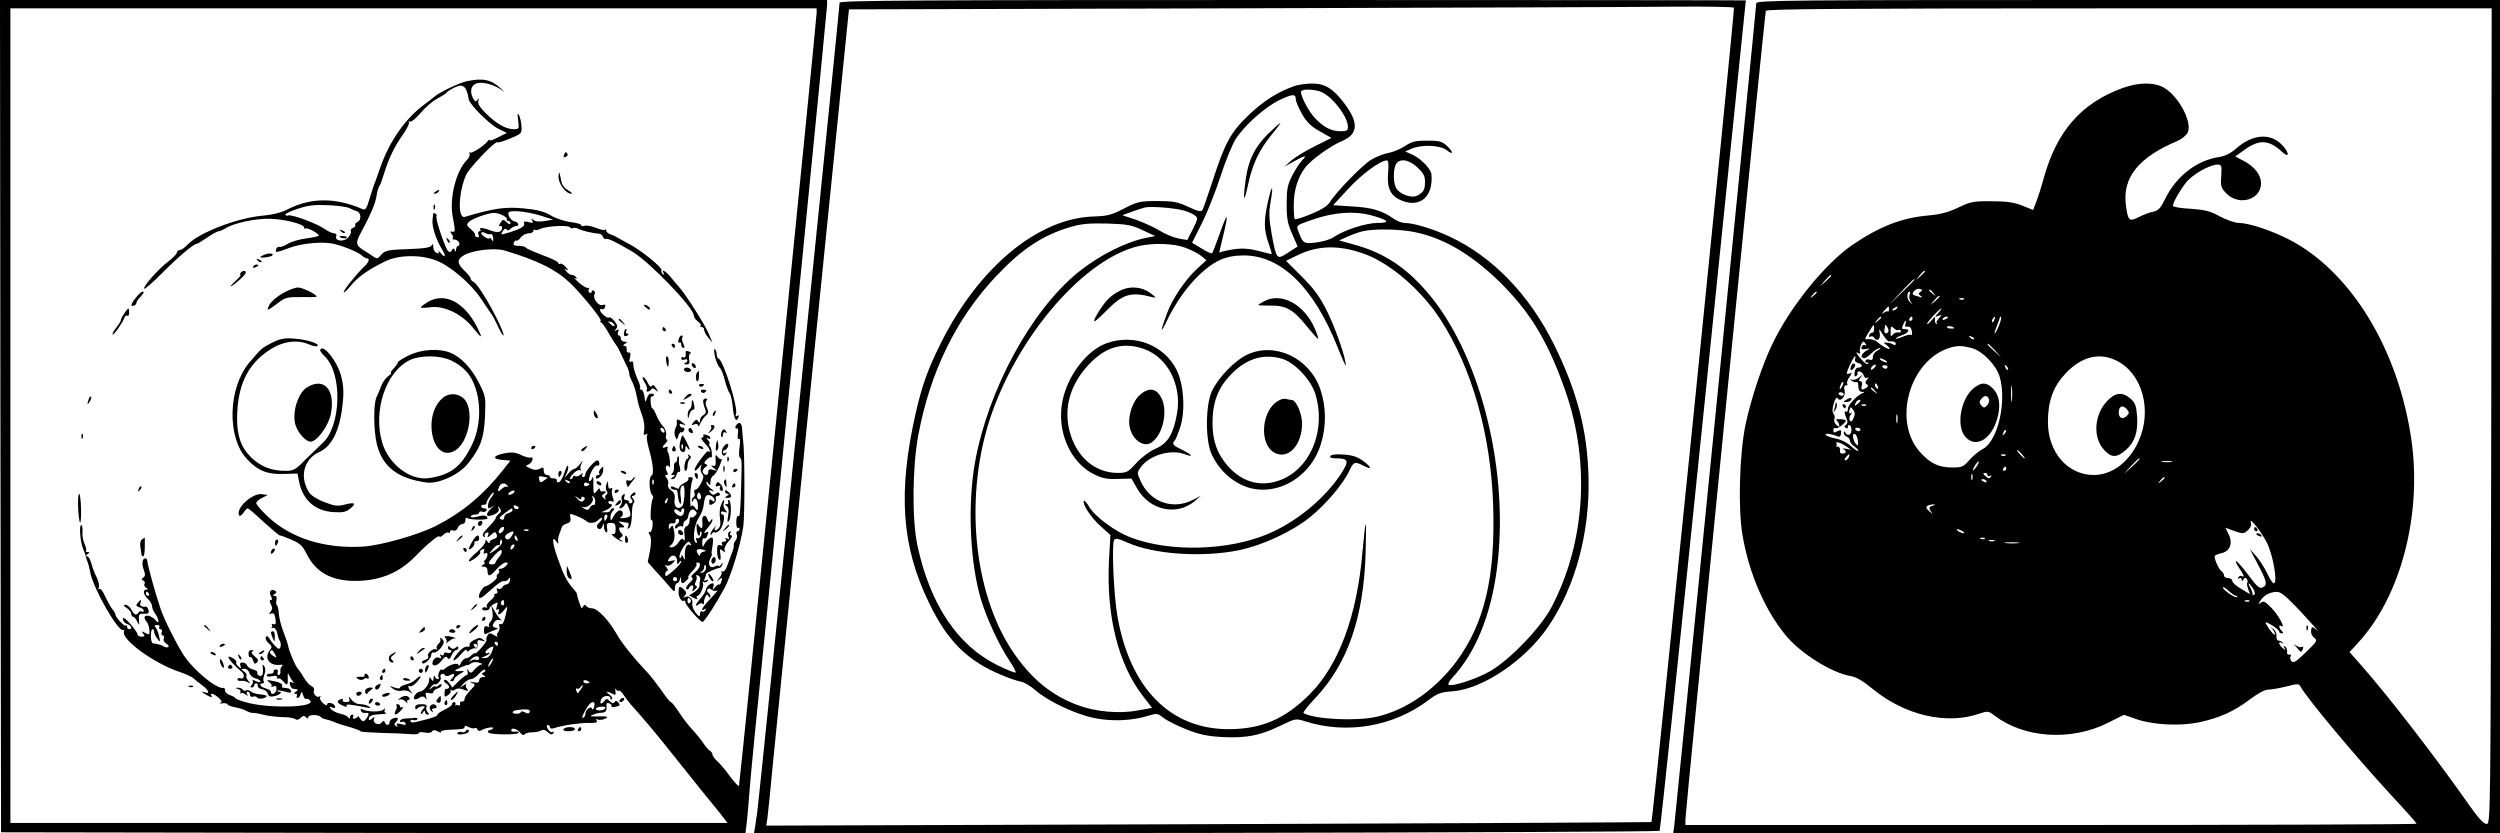 <?xml version="1.0" standalone="no"?>
<!DOCTYPE svg PUBLIC "-//W3C//DTD SVG 20010904//EN"
 "http://www.w3.org/TR/2001/REC-SVG-20010904/DTD/svg10.dtd">
<svg version="1.0" xmlns="http://www.w3.org/2000/svg"
 width="1200pt" height="400pt" viewBox="0 0 1200 400"
 preserveAspectRatio="xMidYMid meet">
<g transform="translate(0,400) scale(0.1,-0.1)"
fill="#000000" stroke="none">
<path d="M2 2003 l3 -1998 1787 -3 1786 -2 6 47 c3 27 8 82 11 123 3 41 14
165 25 275 142 1408 350 3510 350 3530 l0 25 -1985 0 -1985 0 2 -1997z m3918
1937 c0 -33 -368 -3696 -373 -3713 -1 -4 -20 16 -42 45 -21 29 -49 63 -62 74
-13 12 -23 26 -23 32 0 6 -6 15 -13 19 -7 4 -20 19 -29 33 -9 14 -32 43 -52
65 -21 22 -51 61 -68 88 -17 26 -34 47 -38 47 -4 0 -24 25 -45 56 -22 31 -53
71 -70 89 -62 65 -120 137 -146 183 -37 65 -91 122 -117 122 -11 0 -24 5 -28
11 -4 8 -9 7 -15 -2 -6 -11 -9 -10 -13 4 -4 9 -9 25 -12 35 -3 9 -5 19 -5 22
0 3 -8 14 -18 25 -30 34 -47 67 -75 148 -26 73 -28 111 -5 77 9 -13 10 -13 8
0 -1 8 1 24 5 35 5 11 10 26 12 33 2 8 13 16 25 19 15 4 20 12 17 28 -5 22 -4
22 31 8 20 -8 40 -19 45 -24 15 -14 43 -11 60 7 9 8 16 11 16 6 0 -5 -7 -15
-15 -22 -8 -7 -12 -16 -9 -21 9 -15 22 -10 27 9 4 13 5 12 6 -5 0 -12 5 -24
10 -28 6 -3 8 6 5 20 -4 21 0 25 18 25 19 0 23 -6 23 -29 0 -21 -4 -27 -15
-24 -8 3 -4 -4 10 -16 14 -11 30 -20 35 -20 6 0 4 3 -4 6 -11 5 -11 7 0 14 9
6 10 12 4 17 -12 9 -18 32 -7 31 21 -4 24 3 6 15 -19 15 -19 15 1 11 11 -2 24
-4 29 -4 4 -1 5 -9 1 -18 -5 -14 -4 -15 6 -6 7 7 12 35 12 63 0 28 4 53 9 56
5 3 4 12 -3 20 -8 10 -8 14 0 14 6 0 11 5 11 11 0 8 -5 8 -15 -1 -11 -9 -12
-16 -5 -25 8 -9 8 -15 0 -20 -5 -3 -10 -1 -10 4 0 6 -7 11 -15 11 -9 0 -12 6
-8 17 4 11 3 14 -6 9 -7 -5 -10 -15 -7 -23 4 -9 1 -22 -5 -29 -8 -10 -8 -14
-1 -14 6 0 15 7 20 16 8 14 11 11 21 -16 13 -38 10 -43 -27 -47 -15 -1 -21 0
-14 3 17 8 15 34 -3 34 -8 0 -21 -12 -29 -27 -13 -24 -15 -25 -16 -7 0 11 5
25 12 32 9 9 9 12 0 12 -7 0 -12 -4 -12 -10 0 -5 -10 -10 -22 -9 l-23 0 21 9
c25 10 41 30 25 30 -6 0 -11 4 -11 10 0 5 7 7 15 4 12 -5 14 -2 7 17 -5 13 -7
30 -4 38 3 8 0 11 -7 7 -7 -5 -11 1 -12 16 0 22 -1 22 -8 3 -5 -11 -4 -25 1
-32 6 -7 5 -14 -2 -18 -6 -3 -7 -12 -4 -18 4 -8 2 -7 -7 1 -12 11 -12 14 1 22
14 9 7 14 -12 11 -5 0 -8 4 -8 11 0 6 -7 3 -15 -8 -16 -21 -17 -17 -17 46 1
19 -2 27 -4 18 -3 -10 -10 -18 -14 -18 -10 0 5 47 22 67 6 7 14 11 17 8 4 -2
8 2 8 10 0 8 -4 15 -9 15 -14 0 -58 -51 -58 -66 0 -8 -5 -14 -11 -14 -5 0 -7
6 -3 13 6 8 3 8 -9 -1 -9 -8 -21 -11 -27 -7 -5 3 -10 1 -10 -4 0 -6 -5 -11
-12 -11 -6 0 -1 11 12 25 12 13 28 22 34 18 6 -3 8 -3 4 2 -4 4 -3 17 3 29 9
19 8 19 -7 -1 -9 -13 -21 -23 -26 -23 -5 0 -19 -10 -29 -22 l-20 -23 11 23 c6
13 9 28 7 35 -2 7 -10 -7 -17 -30 -7 -23 -19 -44 -26 -47 -8 -3 -13 0 -11 7 1
7 -6 11 -15 11 -10 -1 -18 2 -18 7 0 5 -7 9 -15 9 -8 0 -15 9 -15 20 0 17 -3
19 -19 10 -14 -7 -28 -7 -46 2 -23 10 -24 13 -9 18 9 4 18 14 20 23 1 10 -2
14 -7 11 -6 -3 -26 2 -46 11 -29 14 -46 16 -82 9 -56 -11 -60 -28 -8 -32 l37
-3 -37 -47 c-92 -117 -196 -203 -318 -265 -88 -45 -269 -96 -356 -101 -183
-10 -344 41 -454 145 -30 28 -55 57 -55 64 0 6 12 18 28 25 l27 14 -28 4 c-47
6 -128 -70 -109 -102 3 -5 12 0 20 12 8 12 17 22 21 22 4 0 38 -29 76 -65 39
-35 74 -65 78 -65 5 0 30 -9 57 -21 40 -17 53 -30 71 -66 48 -98 134 -140 272
-130 102 8 183 46 256 122 55 57 111 102 111 89 0 -4 8 0 18 9 10 10 22 14 25
10 4 -3 7 -1 7 5 0 6 7 9 15 6 9 -4 18 1 22 12 5 11 15 19 23 19 8 0 14 8 14
17 -1 11 3 15 9 11 15 -9 97 -10 97 -1 0 14 -18 17 -49 8 -19 -5 -31 -5 -31 1
0 5 9 9 20 9 11 0 20 4 20 10 0 5 6 7 14 4 8 -3 17 -1 21 5 3 6 -1 11 -9 11
-9 0 -16 4 -16 10 0 5 5 9 12 7 7 -1 12 3 13 8 0 14 35 62 35 49 0 -5 -5 -15
-12 -22 -13 -13 -22 -52 -11 -52 3 0 14 6 23 12 9 7 3 1 -13 -13 -32 -30 -23
-46 16 -28 17 8 24 17 20 28 -4 14 -3 14 6 1 8 -11 7 -18 -4 -26 -8 -6 -15
-15 -15 -20 0 -4 -16 -25 -36 -45 -26 -26 -32 -39 -23 -44 7 -5 10 -4 6 2 -4
6 0 13 8 16 10 4 12 1 8 -11 -6 -15 -4 -15 14 1 19 16 21 16 27 2 4 -12 0 -19
-14 -22 -11 -3 -20 -10 -20 -17 0 -6 -5 -4 -10 4 -9 13 -10 13 -10 0 0 -8 -18
-30 -40 -49 -47 -39 -54 -62 -10 -31 17 12 28 25 25 30 -3 4 2 10 10 13 10 4
12 1 8 -10 -4 -11 -2 -14 5 -9 16 10 16 -16 0 -32 -7 -7 -8 -12 -2 -12 5 0 2
-5 -6 -10 -13 -8 -12 -10 3 -10 10 0 17 -8 17 -18 0 -33 11 -31 42 4 17 19 37
34 45 34 13 0 13 -3 3 -15 -7 -8 -19 -15 -27 -15 -8 0 -12 -4 -8 -9 3 -5 1
-12 -5 -16 -6 -4 -8 -10 -5 -15 5 -8 -42 -44 -58 -45 -4 0 -14 -12 -22 -27
-14 -28 -5 -37 18 -18 7 6 27 24 46 40 19 17 38 30 43 30 18 0 23 2 31 13 5 8
7 4 5 -8 -2 -11 -9 -20 -16 -20 -7 0 -17 -6 -21 -14 -5 -7 -14 -11 -20 -7 -7
5 -9 1 -5 -8 4 -10 1 -16 -7 -16 -7 0 -9 -3 -6 -6 3 -4 -5 -15 -18 -26 -14
-11 -22 -24 -19 -30 4 -6 2 -8 -4 -4 -6 3 -13 2 -17 -4 -3 -5 3 -10 14 -10 12
0 21 4 21 10 0 5 9 14 21 21 19 10 20 9 14 -11 -5 -15 -4 -20 4 -16 7 5 9 1 5
-8 -9 -23 5 -19 26 6 18 23 18 22 7 -25 -7 -32 -15 -46 -23 -43 -8 3 -11 -1
-7 -10 3 -8 0 -20 -6 -28 -6 -7 -7 -16 -3 -21 4 -4 -3 -1 -16 6 -19 12 -24 12
-32 -1 -5 -8 -7 -17 -5 -21 3 -3 -9 -21 -25 -39 -17 -19 -30 -30 -30 -26 0 4
-7 0 -16 -8 -8 -9 -21 -16 -28 -16 -7 0 -18 -10 -24 -23 -6 -12 -11 -17 -11
-10 -1 14 -40 5 -64 -15 -9 -8 -17 -11 -17 -6 0 5 -5 1 -11 -9 -5 -9 -7 -22
-4 -27 3 -6 2 -10 -4 -10 -5 0 -12 6 -14 13 -3 6 -6 3 -6 -8 -1 -17 -3 -17
-11 -5 -8 13 -10 12 -10 -4 0 -23 -28 -56 -46 -56 -7 0 -18 -9 -24 -19 -10
-21 2 -24 29 -7 8 5 17 3 23 -5 7 -10 8 -8 3 8 -5 18 -2 20 15 16 11 -3 20 -1
20 5 0 6 9 14 20 17 11 3 20 11 20 17 0 6 -6 6 -15 -2 -8 -7 -15 -9 -15 -5 0
4 -8 1 -17 -6 -16 -13 -17 -12 -4 4 8 9 16 15 19 13 8 -8 34 23 27 33 -3 5 -1
12 4 15 5 4 12 2 16 -4 4 -7 12 -7 26 0 21 12 26 1 7 -18 -9 -9 -9 -12 0 -12
7 0 12 4 12 10 0 5 12 16 27 25 23 12 24 15 8 14 -38 -3 -40 2 -5 17 19 8 35
14 36 12 0 -2 7 2 15 8 8 6 24 8 39 3 14 -4 19 -7 12 -8 -8 -1 -22 -11 -33
-23 -16 -20 -20 -21 -30 -8 -9 13 -10 12 -5 -2 3 -10 1 -18 -4 -18 -4 0 -22
-14 -39 -30 l-30 -30 -15 22 c-9 12 -19 18 -23 14 -4 -4 0 -12 10 -17 9 -6 15
-15 12 -20 -4 -5 -9 -7 -13 -5 -4 2 -8 -6 -8 -19 -2 -21 1 -22 16 -12 10 6 16
16 13 22 -4 5 -3 7 2 3 4 -4 14 -3 20 2 9 7 22 7 40 0 23 -9 26 -8 17 3 -7 8
-8 18 -4 23 4 4 -2 2 -13 -6 -20 -15 -20 -14 -1 8 11 12 27 22 36 22 9 0 27
12 39 26 12 14 26 23 29 19 4 -4 1 -10 -7 -13 -11 -4 -11 -6 0 -13 11 -7 10
-9 -3 -9 -10 0 -18 -7 -18 -15 0 -11 -7 -14 -27 -10 -21 4 -23 3 -8 -3 18 -8
18 -10 -8 -36 -15 -15 -27 -33 -27 -41 0 -8 -6 -14 -12 -12 -7 1 -12 -4 -10
-11 1 -8 -2 -11 -7 -8 -5 4 -11 3 -14 -1 -2 -5 -2 -2 -1 5 2 6 -1 12 -6 12 -6
0 -10 -4 -10 -10 0 -5 -16 -17 -35 -26 -19 -9 -35 -20 -35 -24 0 -7 -21 -15
-65 -26 -5 -1 -22 -5 -37 -9 -18 -5 -28 -3 -28 4 0 6 6 8 14 5 8 -3 16 -1 20
4 3 5 -5 7 -17 6 -12 -1 -32 -3 -44 -3 -13 -1 -23 -6 -23 -12 0 -5 4 -8 9 -4
5 3 13 0 17 -6 5 -9 -1 -10 -20 -5 -20 5 -26 4 -20 -5 5 -8 3 -9 -5 -4 -9 5
-10 10 -2 18 17 17 13 26 -9 20 -11 -3 -20 -12 -20 -19 0 -17 -17 -18 -23 -1
-4 9 -7 9 -15 -1 -12 -17 -45 -4 -37 16 4 12 3 13 -10 2 -9 -8 -15 -8 -15 -2
0 16 15 22 57 24 21 1 32 3 25 6 -7 2 -9 9 -5 15 5 8 2 8 -8 0 -15 -12 -80
-10 -101 3 -6 4 -8 1 -6 -7 3 -8 12 -13 22 -11 19 3 20 -7 3 -29 -10 -13 -15
-14 -24 -4 -7 7 -11 15 -10 17 1 2 -2 0 -7 -4 -14 -11 -28 -10 -21 2 3 5 1 10
-4 10 -6 0 -11 -6 -11 -12 0 -9 -2 -10 -8 -2 -4 6 -21 15 -39 18 -17 4 -37 14
-44 22 -10 12 -9 13 6 8 12 -5 16 -3 13 6 -5 16 -38 23 -38 8 0 -6 -9 -3 -20
7 -11 10 -17 23 -13 29 3 6 3 8 -2 4 -12 -11 -35 11 -28 28 3 7 -2 17 -11 20
-8 3 -26 22 -38 42 -12 21 -25 39 -28 42 -10 8 -41 80 -46 106 -2 13 -14 47
-25 75 -11 29 -20 67 -21 86 -1 18 -5 36 -9 38 -4 3 -5 14 -2 25 3 13 0 20 -8
20 -12 0 -12 2 0 9 9 6 10 11 2 15 -19 12 -32 -3 -21 -25 8 -13 7 -19 0 -19
-7 0 -7 -6 0 -21 9 -15 8 -24 -1 -35 -10 -12 -9 -13 3 -9 11 5 17 -2 20 -25 4
-23 1 -30 -9 -26 -8 3 -12 2 -8 -3 3 -5 2 -11 -2 -14 -5 -2 -2 -2 5 -1 12 4
21 -10 26 -38 1 -7 5 -19 10 -26 4 -7 5 -20 2 -28 -5 -12 -9 -11 -25 5 -10 10
-23 27 -28 36 -7 12 -13 14 -17 7 -4 -7 2 -19 13 -29 16 -13 18 -20 8 -31 -32
-39 -5 -80 48 -73 12 1 16 -1 9 -6 -6 -4 -10 -16 -8 -26 1 -9 -2 -17 -8 -17
-6 0 -8 6 -5 13 3 8 -1 14 -8 14 -8 0 -13 -5 -12 -11 1 -6 -6 -10 -15 -10 -10
1 -18 -3 -18 -8 0 -6 11 -7 25 -4 16 4 25 2 25 -5 0 -7 3 -9 6 -6 4 4 15 -3
25 -15 19 -22 22 -18 20 27 0 14 1 16 6 5 3 -8 11 -21 17 -29 9 -12 8 -13 -2
-7 -10 6 -13 3 -10 -10 2 -11 9 -20 16 -20 25 -3 27 -5 12 -14 -11 -7 -11 -10
-2 -10 7 0 10 -4 7 -10 -3 -5 -2 -10 4 -10 5 0 12 8 14 18 4 14 6 14 12 -5 4
-13 11 -21 15 -18 4 3 13 -1 19 -9 25 -30 -178 -38 -293 -11 -32 8 -62 18 -65
23 -3 5 -16 12 -29 16 -12 4 -22 14 -22 22 0 8 -3 13 -7 12 -34 -7 -149 89
-195 163 -38 61 -91 168 -108 219 -24 71 -63 211 -63 228 0 6 -4 12 -9 12 -15
0 -19 -26 -8 -55 8 -22 8 -30 -2 -37 -10 -8 -10 -11 0 -15 6 -2 9 -9 6 -15 -4
-6 0 -14 7 -19 10 -6 11 -9 2 -9 -20 0 -15 -25 7 -45 11 -10 20 -26 20 -35 0
-9 7 -25 15 -36 19 -25 21 -56 3 -32 -16 19 -46 30 -53 18 -3 -4 0 -14 7 -22
7 -7 14 -25 15 -41 2 -25 0 -26 -20 -15 -19 10 -20 9 -10 -3 10 -12 8 -15 -8
-15 -10 0 -19 5 -19 11 0 7 -16 29 -35 51 -24 27 -34 34 -35 22 0 -9 9 -20 20
-23 21 -7 28 -25 10 -25 -5 0 -10 5 -10 12 0 6 -3 9 -6 5 -7 -6 -52 43 -50 54
0 4 -6 15 -15 25 -8 11 -23 38 -34 61 -10 23 -22 40 -28 36 -6 -3 -7 -1 -3 6
4 7 0 28 -9 48 -10 19 -18 41 -20 47 -10 39 -19 56 -29 56 -6 0 -4 5 4 10 12
8 12 10 1 10 -8 0 -12 3 -8 6 3 4 0 18 -7 33 -7 14 -12 41 -10 59 1 17 -1 32
-6 32 -11 0 -5 -80 9 -115 7 -16 12 -30 11 -30 -1 0 3 -12 8 -26 6 -14 12 -39
15 -55 12 -74 136 -292 159 -278 4 3 6 -1 3 -8 -13 -38 147 -154 267 -193 29
-10 60 -24 68 -32 8 -7 27 -23 43 -34 30 -23 36 -42 10 -32 -23 8 -14 -1 16
-17 15 -8 21 -8 17 -1 -11 18 9 13 33 -8 16 -14 18 -21 9 -25 -7 -3 -3 -4 9
-2 12 2 23 0 25 -5 2 -4 18 -11 37 -14 19 -3 43 -11 55 -18 11 -6 25 -10 29
-9 5 1 26 -2 48 -8 22 -6 64 -11 92 -12 29 0 57 -4 63 -9 8 -6 17 -5 27 5 11
11 17 12 26 3 8 -8 11 -8 11 1 0 13 51 13 60 0 3 -4 15 -9 25 -11 11 -2 31 -9
45 -15 14 -6 46 -16 73 -23 26 -8 47 -16 47 -19 0 -3 46 -6 103 -8 56 -1 119
-4 140 -6 20 -2 37 0 37 5 0 5 13 6 29 3 16 -4 32 -1 35 5 5 8 13 8 28 0 11
-6 18 -7 15 -2 -3 4 14 9 36 10 72 3 77 4 77 14 0 6 8 6 20 -1 11 -6 24 -8 29
-5 5 3 11 0 13 -7 3 -7 9 -8 19 -3 18 12 66 19 55 8 -4 -4 -12 -8 -17 -8 -5 0
-8 -4 -6 -10 2 -12 147 -14 147 -2 0 5 -8 7 -18 5 -11 -2 -19 2 -18 7 1 15 29
6 44 -13 8 -10 16 -13 20 -7 4 6 21 10 37 10 17 0 36 4 43 9 8 6 19 3 31 -8
14 -13 21 -14 27 -5 4 7 3 10 -4 5 -6 -3 -16 3 -22 14 -7 13 -7 20 0 20 5 0
10 -5 10 -11 0 -6 8 -8 20 -4 43 14 127 26 168 25 32 -1 42 2 36 11 -4 7 -3 9
4 6 5 -4 21 -3 34 2 25 11 15 14 -42 12 -29 0 -31 1 -15 8 11 5 30 10 43 10
21 1 26 10 23 38 -1 8 5 10 14 7 8 -3 13 -9 10 -14 -2 -4 7 -5 21 -2 20 4 22
7 13 19 -9 10 -14 11 -19 3 -5 -8 -12 -7 -23 4 -13 14 -16 14 -27 0 -16 -18
-23 -13 -14 10 7 18 44 22 44 4 0 -6 3 -8 7 -4 5 4 -1 14 -11 22 -23 16 -14
19 14 4 15 -8 17 -6 14 13 -2 12 -2 16 2 9 3 -6 9 -10 14 -7 4 3 16 -8 25 -23
10 -15 26 -36 36 -47 60 -66 115 -132 189 -225 46 -58 111 -139 144 -180 34
-41 76 -94 95 -117 l33 -43 -1721 0 -1721 0 0 1955 0 1955 1935 0 1935 0 0
-20z m-1292 -2234 c-2 -1 -10 -7 -19 -14 -14 -10 -17 -9 -21 6 -4 15 -1 18 19
14 13 -2 23 -5 21 -6z m107 -24 c-3 -3 -11 0 -18 7 -9 10 -8 11 6 5 10 -3 15
-9 12 -12z m95 -7 c0 -2 -6 -5 -13 -8 -8 -3 -14 1 -14 8 0 7 6 11 14 8 7 -3
13 -6 13 -8z m-394 -7 c4 -7 3 -10 -1 -5 -5 4 -17 0 -27 -10 -19 -17 -22 -15
-12 11 7 19 30 21 40 4z m24 -38 c-8 -5 -17 -7 -19 -4 -3 3 1 9 9 14 8 5 17 7
19 4 3 -3 -1 -9 -9 -14z m330 -21 c0 7 5 9 11 5 8 -4 8 -9 0 -17 -8 -8 -16 -6
-29 8 -16 18 -16 18 1 6 12 -10 17 -10 17 -2z m67 -19 c-1 -10 -4 -17 -8 -14
-4 2 -12 -3 -17 -12 -8 -14 -13 -14 -28 -5 -14 9 -15 11 -2 7 20 -6 53 28 42
45 -4 7 -3 10 4 5 6 -3 10 -15 9 -26z m-367 -25 c0 -12 -19 -12 -23 0 -4 9 -1
12 9 8 7 -3 14 -7 14 -8z m-30 -14 c0 -5 -9 -11 -20 -14 -11 -3 -20 -12 -20
-21 0 -10 -6 -13 -15 -9 -12 4 -8 11 17 29 36 27 38 28 38 15z m454 -36 c-4
-8 -8 -15 -10 -15 -2 0 -4 7 -4 15 0 8 4 15 10 15 5 0 7 -7 4 -15z m-503 -68
c-16 -16 -25 -1 -10 16 8 8 16 11 18 5 2 -5 -2 -15 -8 -21z m126 7 c-3 -3 -12
-4 -19 -1 -8 3 -5 6 6 6 11 1 17 -2 13 -5z m-79 -24 c-14 -22 -24 -25 -33 -11
-3 6 3 14 12 20 28 16 34 13 21 -9z m26 -16 c3 -8 2 -12 -4 -9 -6 3 -10 10
-10 16 0 14 7 11 14 -7z m-74 -17 c0 -7 -13 -23 -30 -35 -35 -26 -38 -24 -11
6 10 12 21 19 25 15 3 -3 6 1 6 10 0 10 2 17 5 17 3 0 5 -6 5 -13z m52 -29
c-7 -7 -12 -8 -12 -2 0 6 3 14 7 17 3 4 9 5 12 2 2 -3 -1 -11 -7 -17z m-54
-20 c-2 -7 -8 -18 -15 -25 -6 -7 -13 -18 -15 -24 -2 -6 -12 -10 -21 -8 -16 4
-14 8 10 36 29 34 45 42 41 21z m-1693 -198 c3 -5 1 -10 -4 -10 -6 0 -11 5
-11 10 0 6 2 10 4 10 3 0 8 -4 11 -10z m1705 -46 c0 -8 -5 -12 -10 -9 -6 4 -8
11 -5 16 9 14 15 11 15 -7z m-1655 -114 c-3 -5 -1 -10 5 -10 7 0 10 -7 6 -15
-3 -8 -1 -15 5 -15 6 0 9 -7 5 -15 -3 -8 2 -19 12 -24 9 -5 14 -13 10 -16 -4
-4 -13 -3 -20 1 -13 8 -33 14 -54 16 -12 1 -14 68 -1 68 4 0 7 -6 7 -13 0 -7
7 -22 15 -33 14 -18 15 -17 9 11 -4 17 -11 36 -17 43 -7 8 -5 12 7 12 10 0 14
-4 11 -10z m1625 -80 c0 -5 -2 -10 -4 -10 -3 0 -8 5 -11 10 -3 6 -1 10 4 10 6
0 11 -4 11 -10z m-31 -44 c-8 -16 -20 -26 -33 -25 -20 0 -20 1 2 9 12 5 22 12
22 15 0 4 -4 3 -10 0 -5 -3 -10 -2 -10 4 0 10 32 32 38 27 1 -2 -3 -15 -9 -30z
m-1039 -6 c10 -19 10 -20 -9 -8 -11 6 -17 16 -15 20 8 12 12 10 24 -12z m980
-21 c0 -6 -6 -9 -14 -6 -7 3 -20 0 -27 -6 -11 -10 -11 -9 0 6 15 19 41 23 41
6z m60 -19 c-6 -11 -13 -20 -16 -20 -2 0 0 9 6 20 6 11 13 20 16 20 2 0 0 -9
-6 -20z m470 -96 c0 -2 -7 -4 -15 -4 -8 0 -15 4 -15 10 0 5 7 7 15 4 8 -4 15
-8 15 -10z m-41 -31 c-7 -10 -14 -19 -15 -21 -1 -2 -4 4 -8 13 -3 9 -2 13 3
10 5 -3 12 -1 16 5 3 5 9 10 12 10 3 0 -1 -8 -8 -17z m63 -85 c-3 -13 -7 -17
-10 -10 -5 16 -32 -4 -32 -24 0 -7 -4 -16 -10 -19 -12 -7 -1 20 20 53 19 29
40 29 32 0z m53 -8 c-7 -12 -45 -14 -45 -2 0 4 11 9 26 10 14 1 23 -2 19 -8z
m-362 -17 c-4 -9 -10 -10 -24 -2 -10 5 -19 6 -19 1 0 -4 -9 -8 -20 -8 -27 0
-25 14 3 18 44 6 64 3 60 -9z"/>
<path d="M2240 3610 c-35 -7 -135 -55 -156 -75 -6 -5 -26 -21 -45 -35 -92 -67
-169 -176 -214 -305 -9 -27 -21 -59 -25 -70 -5 -11 -16 -46 -26 -78 -13 -46
-20 -57 -33 -51 -133 57 -248 56 -361 -1 -28 -15 -72 -26 -118 -30 -124 -11
-308 -82 -361 -139 -14 -14 -30 -26 -38 -26 -7 0 -13 -6 -14 -12 0 -7 -19 -26
-41 -43 -46 -34 -124 -122 -116 -131 3 -3 44 32 89 78 78 78 149 138 164 138
4 0 26 14 50 30 24 17 49 30 55 30 6 0 21 7 33 14 35 24 136 46 205 46 70 0
172 -25 172 -42 0 -6 3 -8 6 -5 7 7 64 -23 64 -34 0 -3 -26 -9 -58 -13 -32 -4
-72 -15 -90 -26 -18 -11 -37 -18 -42 -15 -4 3 -10 -2 -14 -10 -7 -19 -1 -19
60 4 62 24 165 33 219 20 51 -13 116 -40 133 -56 7 -7 18 -13 23 -13 16 0 10
-19 -15 -42 -37 -36 -96 -109 -96 -120 0 -6 15 8 33 30 34 42 86 79 167 118
65 31 165 33 243 4 68 -26 169 -112 218 -187 21 -32 42 -62 46 -68 5 -5 19
-31 31 -57 22 -49 39 -67 23 -25 -33 83 -117 226 -138 234 -7 3 -13 9 -13 14
0 6 -13 23 -30 39 -36 35 -38 53 -6 73 37 25 149 39 196 25 159 -47 249 -92
315 -155 57 -54 161 -183 148 -183 -4 0 -3 -4 3 -8 6 -4 24 -29 39 -57 16 -27
32 -52 35 -55 3 -3 11 -18 19 -35 7 -16 20 -42 27 -57 8 -14 14 -32 14 -40 0
-7 6 -25 14 -39 7 -14 17 -43 21 -65 11 -53 11 -53 28 -100 8 -22 12 -53 9
-69 -4 -21 -2 -26 8 -20 9 5 11 4 6 -3 -4 -6 0 -35 8 -64 20 -68 26 -126 14
-130 -14 -5 -13 -75 1 -92 6 -7 8 -15 5 -18 -9 -10 -16 -110 -7 -105 5 3 7
-10 5 -29 -2 -19 -8 -31 -14 -28 -6 4 -6 -2 1 -14 7 -14 8 -36 1 -75 l-11 -55
39 -44 c22 -23 51 -56 65 -73 25 -29 26 -29 27 -7 0 12 4 22 9 22 5 0 12 8 14
17 4 17 5 17 6 1 1 -22 8 -23 27 -3 9 8 12 15 8 15 -4 0 4 13 19 28 15 16 24
31 20 35 -3 4 -1 7 5 7 21 0 13 -28 -13 -48 -15 -12 -21 -22 -14 -24 8 -3 4
-12 -11 -26 -13 -12 -20 -25 -15 -29 4 -5 10 -2 12 5 3 6 9 12 15 12 6 0 7 -7
4 -16 -6 -15 -4 -15 10 -3 10 8 12 15 5 17 -7 2 -8 9 -1 21 5 10 6 22 2 26 -4
4 0 5 8 3 8 -3 13 -12 11 -19 -2 -8 -4 -21 -3 -30 0 -8 -11 -22 -25 -31 l-26
-16 23 -12 c14 -8 20 -8 16 -1 -4 6 -3 11 2 11 13 0 33 50 26 62 -4 6 -2 8 4
4 6 -3 14 -1 18 5 5 8 3 9 -6 4 -10 -6 -12 -4 -7 9 4 10 7 20 7 22 0 5 50 27
64 28 5 1 11 8 13 16 4 13 3 13 -6 0 -6 -8 -11 -11 -11 -7 0 4 -9 3 -19 -2
-24 -13 -36 11 -21 40 6 10 9 19 7 19 -3 0 -1 18 3 40 4 23 3 40 -2 40 -12 0
-33 -21 -41 -40 -3 -9 -6 -3 -6 13 -1 16 3 26 8 23 5 -3 12 1 15 10 8 22 8 26
-4 19 -16 -10 -12 0 10 25 11 13 20 28 20 34 0 6 -4 5 -9 -3 -7 -11 -10 -9
-16 8 -7 24 -27 18 -24 -7 3 -39 -1 -46 -15 -27 -12 17 -13 16 -12 -13 1 -29
16 -48 16 -20 0 6 2 9 5 6 10 -9 -7 -38 -18 -31 -6 4 -8 0 -4 -11 4 -10 3 -15
-3 -11 -18 11 -8 88 14 120 12 17 23 46 24 65 2 19 8 38 14 42 13 7 38 -8 38
-24 0 -7 -5 -7 -13 0 -10 8 -13 6 -13 -8 0 -15 4 -17 19 -8 10 5 16 16 13 24
-3 8 1 14 10 14 8 0 12 5 9 10 -5 8 -11 8 -20 0 -9 -7 -16 -6 -25 5 -11 13
-10 14 6 9 15 -5 14 -3 -3 10 -13 10 -23 23 -23 29 0 7 4 6 10 -3 8 -12 10
-11 10 7 0 12 6 26 14 30 8 4 21 26 30 47 9 22 14 37 10 33 -4 -4 -12 1 -19
10 -10 14 -12 11 -10 -16 1 -25 -1 -31 -14 -26 -11 3 -9 0 4 -11 20 -16 20
-16 -2 -9 -17 5 -23 2 -23 -9 0 -19 -16 -21 -26 -4 -4 6 1 17 10 24 13 9 14
13 4 16 -10 4 -9 8 3 21 9 9 18 14 21 12 9 -10 6 40 -4 52 -6 7 -7 13 -3 13 4
0 1 8 -6 17 -10 11 -10 14 -1 9 6 -4 12 -3 12 2 0 5 -9 12 -20 15 -11 3 -18 1
-14 -4 3 -5 0 -9 -7 -9 -7 0 0 -13 16 -30 16 -16 25 -33 22 -37 -4 -3 -7 -3
-7 1 0 10 -44 -44 -59 -71 -14 -27 -4 -30 15 -5 13 16 14 16 8 -1 -3 -9 -1
-24 6 -31 9 -11 8 -21 -5 -45 -8 -17 -20 -31 -26 -31 -6 0 -9 -7 -6 -15 4 -8
2 -17 -3 -20 -6 -4 -10 -12 -9 -18 0 -9 2 -8 6 1 8 20 23 3 23 -26 -1 -25 -2
-26 -14 -9 -10 13 -15 15 -19 5 -2 -7 -4 12 -4 42 0 30 4 65 8 78 7 17 5 22
-7 22 -8 0 -13 -4 -10 -9 3 -4 -6 -13 -19 -19 -14 -7 -25 -16 -25 -22 0 -8 -6
-7 -20 0 -14 7 -20 7 -20 0 0 -5 7 -10 15 -10 16 0 16 -1 20 -38 1 -12 6 -26
10 -30 4 -4 6 9 3 28 -6 37 -1 60 11 60 12 0 7 -88 -5 -100 -20 -20 -41 -2
-36 31 3 23 -1 34 -16 45 -12 8 -19 21 -15 29 3 9 0 22 -7 30 -9 11 -9 15 -1
15 8 0 9 5 1 19 -6 12 -6 22 -1 25 5 4 11 0 14 -6 2 -7 3 3 3 22 -1 19 -5 41
-9 48 -5 6 -5 16 -2 22 3 6 -1 7 -9 4 -20 -8 -20 0 0 20 8 9 11 16 6 16 -6 0
-8 9 -5 20 3 13 -2 30 -14 43 -11 12 -26 37 -33 55 -7 17 -15 32 -19 32 -3 0
-7 13 -8 30 -1 16 1 29 5 27 4 -1 8 1 10 6 1 4 0 7 -3 7 -3 0 -9 0 -14 0 -5 0
-12 -10 -16 -22 -7 -21 -8 -20 -12 10 -2 17 -9 32 -15 32 -6 0 -9 3 -6 6 4 3
-2 24 -13 47 -10 23 -19 52 -19 65 0 15 -4 21 -11 16 -9 -5 -10 1 -5 20 4 18
3 25 -6 24 -7 -2 -12 5 -10 15 2 9 -3 17 -10 17 -9 0 -9 3 2 10 13 8 12 10 -2
10 -10 0 -18 7 -18 15 0 8 -4 15 -10 15 -5 0 -6 7 -3 17 5 12 3 14 -8 8 -11
-7 -12 -6 -2 6 9 11 7 19 -8 38 -11 13 -22 21 -26 17 -7 -7 -43 23 -43 36 0 5
4 7 9 4 5 -3 12 1 15 10 4 11 1 14 -12 10 -20 -7 -49 34 -38 52 3 6 2 13 -4
17 -5 3 -10 1 -10 -5 0 -6 -5 -8 -10 -5 -6 4 -7 11 -4 17 4 6 3 9 -2 6 -5 -3
-25 8 -44 24 -19 17 -29 27 -21 23 9 -5 12 -4 7 3 -4 7 -13 12 -20 12 -8 0
-20 8 -27 17 -12 15 -12 16 1 8 10 -5 8 -1 -4 13 -10 12 -23 19 -27 16 -5 -3
-9 -1 -9 4 0 6 -34 22 -75 37 -42 16 -78 32 -81 36 -3 5 -18 9 -34 9 -22 0
-28 4 -24 15 4 8 9 13 13 10 4 -2 14 5 21 16 8 10 25 19 37 19 13 0 23 5 23
12 0 6 3 8 6 5 4 -3 16 -1 27 4 26 14 135 20 143 8 3 -5 9 -7 14 -4 5 3 18 2
27 -4 16 -8 69 -21 100 -23 7 -1 15 -8 17 -15 3 -8 9 -12 13 -10 9 5 43 -11
127 -60 82 -48 296 -270 296 -307 0 -8 9 -21 20 -29 11 -8 17 -17 13 -20 -3
-4 -1 -7 5 -7 7 0 12 -6 12 -14 0 -8 9 -24 20 -37 l20 -24 -19 45 c-18 43
-113 192 -142 223 -8 8 -25 29 -39 46 -23 29 -49 44 -34 19 4 -7 3 -8 -4 -4
-6 4 -9 12 -7 19 5 13 -100 98 -161 129 -21 11 -46 25 -54 30 -8 5 -23 11 -32
14 -10 4 -18 11 -18 17 0 6 -3 8 -6 4 -4 -3 -24 1 -45 10 -21 8 -46 13 -54 9
-8 -3 -15 -2 -15 3 0 5 -23 12 -52 15 -28 4 -71 18 -94 32 -33 19 -66 28 -133
34 -87 8 -144 0 -280 -41 -35 -10 -31 117 6 201 15 34 141 166 150 157 2 -3
30 5 61 18 55 23 57 24 55 59 -1 20 -7 44 -12 54 -7 12 -8 5 -4 -25 5 -41 5
-43 -21 -43 -38 0 -82 25 -133 75 -31 31 -41 48 -37 61 4 15 4 16 -4 5 -8 -11
-12 -10 -22 8 -17 34 -9 64 21 72 30 8 91 -11 123 -38 12 -10 7 -4 -11 13 -44
42 -86 51 -163 34z m-4 -37 c9 -22 11 -29 13 -47 2 -25 97 -120 141 -143 l43
-21 -42 -21 c-22 -12 -41 -18 -41 -14 0 5 -4 3 -8 -3 -15 -22 -79 -64 -87 -56
-5 4 -5 2 -1 -5 3 -6 -2 -20 -12 -30 -53 -53 -86 -184 -69 -273 13 -69 13 -75
-2 -72 -11 2 -12 0 -3 -11 7 -8 9 -17 5 -20 -3 -4 1 -7 9 -7 9 0 18 -7 22 -15
3 -8 1 -15 -4 -15 -6 0 -10 -8 -11 -17 0 -13 -2 -14 -6 -4 -5 11 -7 11 -14 0
-6 -10 -11 -11 -18 -4 -15 15 -62 156 -56 166 3 4 1 10 -5 14 -5 3 -10 3 -11
-2 0 -4 -2 -19 -3 -32 -3 -28 18 -94 46 -138 21 -35 15 -45 -9 -15 -8 9 -12
11 -8 5 4 -9 1 -11 -9 -7 -9 3 -16 16 -16 28 0 16 -3 18 -9 7 -6 -9 -36 -14
-97 -16 -114 -4 -126 -6 -146 -30 -14 -17 -20 -18 -35 -7 -10 7 -33 22 -51 33
-35 23 -36 35 -6 89 42 77 66 134 71 167 3 21 9 43 13 48 5 6 15 33 23 60 22
73 51 133 91 189 19 27 32 54 29 59 -3 6 -1 7 5 3 6 -3 29 16 52 43 22 26 58
57 78 67 20 11 40 23 43 27 10 13 52 35 70 36 9 1 20 -7 25 -16z m-559 -572
c10 -5 26 -12 36 -15 21 -7 23 -44 2 -52 -8 -4 -13 -10 -10 -14 3 -4 -2 -11
-11 -14 -8 -3 -13 -10 -10 -15 3 -5 -2 -18 -12 -30 -19 -24 -67 -19 -58 5 3 8
-1 14 -10 14 -9 0 -29 9 -44 20 -38 27 -160 72 -177 66 -7 -3 -13 -1 -13 4 0
5 28 18 63 29 47 16 81 19 144 16 44 -2 89 -8 100 -14z m918 -36 l60 -19 -40
-7 c-25 -4 -45 -3 -54 5 -12 9 -13 8 -6 -3 6 -11 3 -13 -18 -7 -20 5 -25 3
-21 -7 5 -14 -20 -28 -83 -46 -30 -9 -31 -8 -20 9 7 12 14 15 18 9 4 -7 11 -6
20 3 8 7 20 13 27 13 16 0 11 19 -7 22 -15 2 -31 22 -31 40 0 17 82 10 155
-12z m-181 1 c14 -7 23 -16 19 -19 -3 -4 -1 -7 5 -7 7 0 12 -5 12 -12 0 -7 -7
-5 -18 5 -16 15 -19 15 -31 -4 -7 -12 -8 -18 -2 -14 6 3 11 0 11 -9 0 -20 -20
-25 -50 -14 -39 15 -61 18 -55 7 4 -5 2 -9 -4 -9 -6 0 -8 -7 -4 -16 4 -12 2
-15 -8 -12 -8 3 -12 7 -9 10 3 4 -6 16 -19 27 -22 19 -23 23 -10 36 15 15 81
39 116 43 12 1 33 -4 47 -12z m-59 -90 c6 3 11 -6 12 -18 2 -18 0 -20 -7 -8
-5 8 -10 11 -10 7 0 -11 -40 12 -40 24 0 6 6 6 18 1 9 -5 22 -8 27 -6z m595
-438 c0 -6 -6 -5 -15 2 -8 7 -15 14 -15 16 0 2 7 1 15 -2 8 -4 15 -11 15 -16z
m240 -509 c0 -6 -4 -7 -10 -4 -5 3 -10 11 -10 16 0 6 5 7 10 4 6 -3 10 -11 10
-16z m-53 -251 c-3 -8 -6 -5 -6 6 -1 11 2 17 5 13 3 -3 4 -12 1 -19z m227 -70
c-9 -14 -23 2 -17 18 4 12 8 13 14 3 4 -7 5 -17 3 -21z m-161 -13 c-3 -9 -8
-14 -10 -11 -3 3 -2 9 2 15 9 16 15 13 8 -4z m67 -46 c0 6 4 11 9 11 5 0 7 -9
4 -20 -3 -10 -10 -18 -16 -17 -18 3 -35 21 -30 30 3 4 11 3 19 -4 10 -8 14 -8
14 0z m67 -24 c-7 -7 -15 -11 -19 -8 -5 2 -8 -5 -8 -17 0 -11 -6 -23 -14 -26
-11 -4 -14 -17 -10 -42 2 -22 1 -32 -4 -24 -7 10 -13 7 -25 -11 -8 -13 -23
-24 -32 -24 -15 0 -15 2 -4 11 16 13 21 41 13 75 -4 20 -7 22 -15 10 -7 -11
-9 -11 -9 4 0 12 6 17 18 15 9 -2 16 3 15 10 -2 6 2 12 7 12 6 0 10 -4 10 -9
0 -6 -4 -13 -10 -16 -5 -3 -10 -11 -10 -17 0 -7 4 -7 13 1 8 6 17 8 20 4 4 -3
7 1 7 10 0 8 5 17 11 19 5 2 11 10 12 18 5 30 18 42 32 30 11 -9 12 -15 2 -25z
m-21 -137 c4 -6 3 -8 -4 -4 -15 9 -25 -11 -25 -48 1 -26 0 -28 -7 -11 -5 12
-9 14 -9 6 -1 -8 -4 -11 -8 -8 -10 11 27 76 44 77 1 0 5 -5 9 -12z m62 -36
c-10 -2 -18 -9 -18 -15 0 -7 -4 -6 -9 3 -14 20 -5 29 22 22 18 -5 19 -7 5 -10z
m-128 -46 c0 -17 2 -18 10 -6 5 8 10 10 10 5 0 -6 -14 -23 -31 -38 -42 -37
-46 -38 -46 -22 0 8 5 15 10 15 5 0 3 8 -4 17 -10 12 -10 15 -1 9 7 -4 20 0
30 10 16 17 16 17 -5 12 -19 -5 -20 -3 -11 12 15 23 38 14 38 -14z m137 -41
c-4 -8 -12 -15 -19 -14 -10 0 -10 2 0 6 6 2 12 12 12 21 0 8 3 13 6 9 4 -3 4
-13 1 -22z m-137 -45 c0 -5 -4 -10 -10 -10 -5 0 -10 5 -10 10 0 6 5 10 10 10
6 0 10 -4 10 -10z"/>
<path d="M2090 3080 c-9 -6 -10 -10 -3 -10 6 0 15 5 18 10 8 12 4 12 -15 0z"/>
<path d="M2081 3004 c0 -11 3 -14 6 -6 3 7 2 16 -1 19 -3 4 -6 -2 -5 -13z"/>
<path d="M2146 2847 c3 -10 9 -15 12 -12 3 3 0 11 -7 18 -10 9 -11 8 -5 -6z"/>
<path d="M1637 2889 c7 -7 15 -10 18 -7 3 3 -2 9 -12 12 -14 6 -15 5 -6 -5z"/>
<path d="M1630 2865 c0 -7 30 -13 34 -7 3 4 -4 9 -15 9 -10 1 -19 0 -19 -2z"/>
<path d="M3256 1452 c-3 -6 -1 -14 5 -17 15 -10 25 3 12 16 -7 7 -13 7 -17 1z"/>
<path d="M2707 3256 c-4 -10 -1 -13 8 -9 8 3 12 9 9 14 -7 12 -11 11 -17 -5z"/>
<path d="M2681 3152 c-1 -34 35 -82 61 -82 7 1 1 7 -14 16 -15 8 -30 25 -32
37 -3 12 -7 31 -9 42 -3 12 -5 6 -6 -13z"/>
<path d="M1273 2779 c-13 -5 -23 -10 -23 -13 0 -6 49 0 56 7 11 10 -11 14 -33
6z"/>
<path d="M1237 2749 c7 -7 15 -10 18 -7 3 3 -2 9 -12 12 -14 6 -15 5 -6 -5z"/>
<path d="M1215 2720 c-3 -6 1 -7 9 -4 18 7 21 14 7 14 -6 0 -13 -4 -16 -10z"/>
<path d="M1155 2690 c-3 -5 -4 -10 0 -10 3 0 -9 -14 -27 -31 -18 -17 -26 -27
-18 -23 23 13 70 56 70 66 0 11 -18 10 -25 -2z"/>
<path d="M1355 2591 c-28 -16 -56 -41 -63 -56 -14 -30 -10 -29 47 14 30 23 44
26 108 25 40 -1 73 0 73 2 0 11 -68 44 -90 44 -14 0 -48 -13 -75 -29z"/>
<path d="M653 2572 c-25 -30 -29 -46 -10 -39 6 2 12 8 12 14 0 5 8 17 18 27
18 19 21 26 10 26 -5 0 -18 -13 -30 -28z"/>
<path d="M2053 2550 c-18 -11 -33 -22 -33 -25 0 -4 20 -3 44 0 65 10 154 -32
206 -98 45 -56 49 -55 20 3 -62 121 -157 169 -237 120z"/>
<path d="M3090 2536 c0 -2 7 -9 15 -16 9 -7 15 -8 15 -2 0 5 -7 12 -15 16 -8
3 -15 4 -15 2z"/>
<path d="M596 2495 c-9 -13 -16 -28 -16 -32 0 -4 -9 -19 -20 -33 -11 -14 -20
-29 -20 -34 0 -14 48 53 56 76 3 10 10 16 15 13 5 -4 9 3 9 14 0 27 -4 26 -24
-4z"/>
<path d="M2970 2466 c0 -2 8 -10 18 -17 15 -13 16 -12 3 4 -13 16 -21 21 -21
13z"/>
<path d="M3180 2420 c0 -5 5 -10 11 -10 5 0 7 5 4 10 -3 6 -8 10 -11 10 -2 0
-4 -4 -4 -10z"/>
<path d="M2999 2418 c-8 -27 -5 -36 9 -30 10 4 12 7 4 10 -7 2 -10 8 -6 13 3
5 3 9 0 9 -3 0 -6 -1 -7 -2z"/>
<path d="M3257 2370 c-3 -11 -1 -18 4 -14 5 3 9 -2 9 -10 0 -9 5 -16 10 -16 7
0 7 7 0 20 -6 11 -8 25 -5 30 3 6 2 10 -3 10 -5 0 -12 -9 -15 -20z"/>
<path d="M1308 2356 c-51 -26 -54 -28 -111 -96 -102 -121 -109 -357 -13 -462
52 -57 99 -76 178 -73 l66 2 7 -36 c17 -89 75 -143 164 -149 46 -3 61 0 81 16
33 26 24 33 -25 20 -34 -9 -49 -7 -98 12 -33 12 -64 32 -73 46 -48 73 -26 161
48 194 64 28 103 113 114 245 5 50 1 86 -10 126 -19 63 -75 137 -95 125 -9 -6
-3 -16 18 -37 86 -82 79 -337 -12 -417 -16 -15 -53 -51 -82 -79 -46 -48 -56
-53 -95 -53 -67 0 -118 20 -164 64 -50 49 -69 105 -68 195 3 148 47 245 145
314 68 48 138 60 200 34 20 -9 39 -12 42 -7 7 12 -55 31 -117 35 -41 3 -64 -1
-100 -19z"/>
<path d="M3225 2340 c3 -5 8 -10 11 -10 2 0 4 5 4 10 0 6 -5 10 -11 10 -5 0
-7 -4 -4 -10z"/>
<path d="M3432 2287 c6 -23 16 -46 23 -52 6 -5 17 -32 24 -60 7 -27 17 -55 23
-62 6 -7 12 -36 15 -65 5 -57 16 -79 27 -53 4 11 2 14 -6 9 -8 -5 -9 -2 -5 9
11 29 -61 258 -83 265 -6 2 -10 12 -10 22 0 10 -4 21 -9 24 -5 3 -4 -13 1 -37z"/>
<path d="M1962 2294 c-29 -14 -52 -29 -52 -33 0 -4 -9 -17 -20 -29 -12 -12
-17 -22 -13 -22 4 0 -2 -7 -13 -15 -12 -8 -27 -29 -34 -47 -6 -18 -17 -43 -23
-55 -15 -33 -14 -159 2 -226 27 -108 100 -164 238 -183 58 -8 157 37 200 92
61 77 76 121 81 225 4 91 3 98 -28 159 -36 72 -86 125 -136 146 -55 23 -142
18 -202 -12z m203 -24 c64 -31 99 -72 119 -138 27 -86 19 -189 -18 -266 -52
-107 -102 -145 -207 -161 -89 -13 -193 66 -224 169 -46 154 17 343 133 398 52
24 144 23 197 -2z"/>
<path d="M2132 2095 c-107 -76 -62 -317 48 -260 66 34 98 182 53 244 -24 31
-69 38 -101 16z"/>
<path d="M3291 2312 c3 -20 -2 -33 -11 -27 -5 3 -10 1 -10 -5 0 -7 7 -10 15
-6 8 3 15 1 15 -3 0 -5 -6 -12 -12 -14 -8 -3 -5 -6 6 -6 14 -1 17 4 14 24 -3
13 0 26 5 28 6 2 3 6 -6 10 -9 3 -16 3 -16 -1z"/>
<path d="M3198 2265 c2 -14 6 -25 8 -25 2 0 4 11 4 25 0 14 -4 25 -9 25 -4 0
-6 -11 -3 -25z"/>
<path d="M3320 2251 c0 -5 5 -13 10 -16 6 -3 10 -2 10 4 0 5 -4 13 -10 16 -5
3 -10 2 -10 -4z"/>
<path d="M3283 2226 c0 -6 9 -12 19 -12 10 0 17 5 15 10 -5 14 -34 16 -34 2z"/>
<path d="M3347 2213 c-9 -9 -9 -43 1 -43 4 0 7 11 7 25 0 14 0 25 -1 25 0 0
-4 -3 -7 -7z"/>
<path d="M3094 2165 c9 -14 14 -30 11 -35 -3 -6 -2 -10 4 -10 5 0 13 5 16 10
5 8 12 7 22 -2 15 -12 15 -11 2 9 -9 15 -16 18 -20 11 -5 -8 -12 -2 -20 15 -7
15 -17 27 -22 27 -5 0 -2 -11 7 -25z"/>
<path d="M1474 2141 c-46 -28 -75 -130 -54 -186 15 -39 49 -75 71 -75 30 0 85
75 97 132 23 117 -32 179 -114 129z"/>
<path d="M3356 2148 c3 -5 10 -6 15 -3 13 9 11 12 -6 12 -8 0 -12 -4 -9 -9z"/>
<path d="M3210 2120 c0 -5 5 -10 11 -10 5 0 7 5 4 10 -3 6 -8 10 -11 10 -2 0
-4 -4 -4 -10z"/>
<path d="M3365 2120 c4 -6 11 -8 16 -5 14 9 11 15 -7 15 -8 0 -12 -5 -9 -10z"/>
<path d="M3289 2093 c-13 -15 -12 -15 9 -4 23 12 28 21 13 21 -5 0 -15 -7 -22
-17z"/>
<path d="M426 2085 c-9 -26 -7 -32 5 -12 6 10 9 21 6 23 -2 3 -7 -2 -11 -11z"/>
<path d="M3375 2071 c1 -9 5 -24 10 -35 6 -13 3 -21 -8 -28 -10 -5 -17 -17
-17 -26 0 -13 -2 -14 -9 -4 -6 10 -11 9 -22 -4 -12 -16 -12 -17 4 -11 10 4 17
2 18 -6 0 -7 6 -1 12 13 6 14 18 30 26 36 12 10 13 17 4 37 -7 15 -8 28 -2 34
6 6 5 10 -4 10 -8 0 -13 -7 -12 -16z"/>
<path d="M3320 2061 c0 -11 -4 -23 -10 -26 -5 -3 -10 -16 -9 -28 1 -20 2 -20
8 3 4 14 12 24 18 23 6 -1 8 9 5 22 -5 30 -12 33 -12 6z"/>
<path d="M3268 2063 c7 -3 16 -2 19 1 4 3 -2 6 -13 5 -11 0 -14 -3 -6 -6z"/>
<path d="M2850 2018 c0 -9 5 -20 10 -23 13 -8 13 5 0 25 -8 13 -10 13 -10 -2z"/>
<path d="M3425 2019 c-4 -6 -5 -12 -2 -15 2 -3 7 2 10 11 7 17 1 20 -8 4z"/>
<path d="M3249 1984 c-1 -5 -1 -13 0 -17 1 -4 -3 -16 -8 -25 -4 -9 -5 -26 0
-37 8 -19 8 -19 15 2 3 13 10 21 14 18 4 -3 10 2 14 10 3 8 0 14 -6 12 -6 -1
-13 4 -15 11 -3 8 1 10 14 5 19 -7 18 -5 -9 16 -10 7 -19 10 -19 5z"/>
<path d="M3537 1963 c-10 -9 -9 -25 1 -19 5 3 6 -9 4 -26 -3 -18 -1 -28 5 -25
6 4 7 -11 3 -39 -4 -24 -3 -47 1 -50 9 -5 10 -21 8 -84 -1 -19 -2 -66 -3 -105
-4 -90 -5 -97 -13 -92 -5 3 -8 -10 -9 -28 0 -19 3 -32 8 -29 4 3 8 0 8 -5 0
-6 -4 -11 -10 -11 -5 0 -7 -7 -4 -15 4 -8 1 -21 -5 -29 -7 -8 -10 -18 -9 -22
2 -5 -3 -24 -10 -41 -6 -18 -17 -46 -23 -63 -7 -17 -16 -27 -23 -23 -6 3 -8 2
-3 -2 4 -5 -1 -18 -10 -29 -15 -18 -16 -19 -1 -8 14 12 16 10 11 -8 -3 -11 -8
-18 -11 -16 -3 3 -11 -2 -19 -12 -14 -16 -14 -16 -9 1 3 9 2 17 -2 17 -14 0
-30 -15 -34 -30 -3 -14 -7 -20 -35 -54 -17 -20 -16 -31 0 -17 8 6 17 7 21 3 4
-4 7 -2 5 3 -1 6 1 18 6 28 6 15 10 16 16 5 6 -9 9 -9 9 -1 0 6 -5 15 -10 18
-6 4 -8 11 -4 16 4 6 11 6 19 -1 8 -7 20 -8 27 -4 7 4 -6 -12 -29 -37 -41 -42
-56 -68 -31 -53 7 4 8 3 4 -5 -4 -6 -12 -9 -17 -6 -5 4 -9 -2 -9 -12 -1 -15
-4 -14 -21 6 -11 14 -18 33 -16 43 6 21 -17 43 -35 32 -10 -6 -11 -5 -1 7 10
12 9 18 -7 32 -19 16 -22 14 -23 -15 -1 -22 15 -48 24 -42 5 3 9 0 9 -7 0 -13
70 -94 82 -94 9 0 64 85 107 165 31 59 78 213 89 295 7 50 7 353 -1 410 -2 17
-4 42 -5 58 -2 26 -12 34 -25 20z m-222 -842 c3 -5 1 -12 -5 -16 -5 -3 -10 1
-10 9 0 18 6 21 15 7z"/>
<path d="M3413 1953 c4 -3 1 -13 -6 -22 -11 -14 -10 -14 6 -2 20 15 22 31 5
31 -6 0 -8 -3 -5 -7z"/>
<path d="M3306 1942 c-3 -6 -1 -14 5 -17 14 -9 20 -2 10 14 -6 8 -11 9 -15 3z"/>
<path d="M3463 1925 c-3 -9 -3 -19 1 -22 3 -4 6 1 6 11 0 10 5 14 12 10 7 -4
8 -3 4 4 -10 16 -15 15 -23 -3z"/>
<path d="M391 1904 c0 -11 3 -14 6 -6 3 7 2 16 -1 19 -3 4 -6 -2 -5 -13z"/>
<path d="M3265 1880 c-7 -31 -1 -50 16 -50 5 0 9 8 9 18 0 14 2 15 10 2 5 -8
10 -11 10 -7 0 10 -29 67 -34 67 -3 0 -7 -13 -11 -30z m12 -32 c-3 -8 -6 -5
-6 6 -1 11 2 17 5 13 3 -3 4 -12 1 -19z"/>
<path d="M3441 1885 c-8 -33 -7 -55 1 -47 6 6 8 20 5 33 -2 13 -5 20 -6 14z"/>
<path d="M3469 1849 c-12 -24 3 -50 16 -28 5 8 4 10 -3 5 -7 -4 -12 -2 -12 3
0 6 4 11 9 11 5 0 11 7 15 15 8 23 -12 18 -25 -6z"/>
<path d="M2550 1849 c0 -5 5 -7 10 -4 6 3 10 8 10 11 0 2 -4 4 -10 4 -5 0 -10
-5 -10 -11z"/>
<path d="M2800 1850 c-8 -5 -12 -12 -9 -15 4 -3 12 1 19 10 14 17 11 19 -10 5z"/>
<path d="M3227 1847 c-3 -8 1 -14 8 -14 7 0 11 6 8 14 -3 7 -6 13 -8 13 -2 0
-5 -6 -8 -13z"/>
<path d="M3350 1856 c0 -2 7 -7 16 -10 8 -3 12 -2 9 4 -6 10 -25 14 -25 6z"/>
<path d="M3304 1812 c3 -5 1 -12 -5 -14 -12 -4 -20 -58 -8 -58 5 0 9 10 9 23
0 13 5 28 11 34 8 8 7 13 -2 18 -7 5 -10 4 -5 -3z"/>
<path d="M3250 1795 c0 -8 -4 -15 -8 -15 -5 0 -8 -10 -7 -22 1 -13 -3 -26 -9
-30 -7 -5 -6 -8 4 -8 13 0 13 -1 0 -10 -11 -7 -12 -10 -2 -10 8 0 16 9 19 20
3 11 9 18 13 15 7 -4 7 17 0 35 -1 3 -2 13 -1 23 1 9 0 17 -3 17 -3 0 -6 -7
-6 -15z"/>
<path d="M3491 1794 c0 -11 3 -14 6 -6 3 7 2 16 -1 19 -3 4 -6 -2 -5 -13z"/>
<path d="M3472 1750 c0 -14 2 -19 5 -12 2 6 2 18 0 25 -3 6 -5 1 -5 -13z"/>
<path d="M2881 1747 c-6 -8 -8 -17 -4 -20 3 -4 1 -7 -5 -7 -7 0 -12 -5 -12
-10 0 -21 34 7 35 29 2 25 1 25 -14 8z"/>
<path d="M3520 1739 c0 -5 5 -7 10 -4 6 3 10 8 10 11 0 2 -4 4 -10 4 -5 0 -10
-5 -10 -11z"/>
<path d="M2680 1725 c0 -8 2 -15 4 -15 2 0 6 7 10 15 3 8 1 15 -4 15 -6 0 -10
-7 -10 -15z"/>
<path d="M2980 1736 c0 -2 7 -7 16 -10 8 -3 12 -2 9 4 -6 10 -25 14 -25 6z"/>
<path d="M3336 1715 c4 -8 8 -15 10 -15 2 0 4 7 4 15 0 8 -4 15 -10 15 -5 0
-7 -7 -4 -15z"/>
<path d="M3035 1699 c-4 -6 -13 -8 -20 -5 -9 3 -11 -2 -8 -15 3 -11 6 -18 7
-17 1 2 10 13 20 26 11 12 16 22 13 22 -3 0 -9 -5 -12 -11z"/>
<path d="M3476 1692 c-2 -4 -1 -14 4 -22 7 -11 9 -9 7 8 -1 24 -3 26 -11 14z"/>
<path d="M2865 1680 c3 -5 11 -10 16 -10 6 0 7 5 4 10 -3 6 -11 10 -16 10 -6
0 -7 -4 -4 -10z"/>
<path d="M3437 1676 c-4 -11 -1 -13 10 -9 10 4 14 2 9 -5 -3 -6 -2 -13 4 -17
15 -9 12 21 -4 34 -10 9 -15 8 -19 -3z"/>
<path d="M3515 1670 c-3 -5 -1 -10 4 -10 6 0 11 5 11 10 0 6 -2 10 -4 10 -3 0
-8 -4 -11 -10z"/>
<path d="M666 1653 c-6 -14 -5 -15 5 -6 7 7 10 15 7 18 -3 3 -9 -2 -12 -12z"/>
<path d="M2950 1639 c0 -5 5 -7 10 -4 6 3 10 8 10 11 0 2 -4 4 -10 4 -5 0 -10
-5 -10 -11z"/>
<path d="M3480 1641 c0 -6 6 -11 13 -11 8 0 7 -4 -3 -10 -13 -8 -12 -10 3 -10
21 0 22 13 2 30 -10 9 -15 9 -15 1z"/>
<path d="M375 1565 c1 -37 6 -69 9 -73 4 -3 6 26 5 66 -1 40 -5 72 -9 72 -4 0
-7 -29 -5 -65z"/>
<path d="M2960 1585 c-11 -13 -10 -14 4 -9 9 3 16 10 16 15 0 13 -6 11 -20 -6z"/>
<path d="M3460 1574 c-6 -14 -7 -42 -4 -63 4 -27 2 -40 -10 -50 -16 -14 -22
-3 -8 15 4 5 -1 1 -10 -9 -10 -11 -18 -24 -17 -31 0 -8 2 -7 5 1 3 7 11 10 17
7 7 -2 18 6 26 17 16 26 22 69 10 69 -5 0 -9 4 -9 10 0 5 8 6 18 3 15 -6 15
-5 3 10 -7 9 -11 24 -7 32 3 8 3 15 0 15 -2 0 -9 -12 -14 -26z"/>
<path d="M3495 1590 c3 -5 0 -10 -7 -10 -11 0 -11 -2 0 -9 9 -6 12 -20 7 -47
-5 -29 -4 -35 4 -24 13 18 12 100 -1 100 -5 0 -6 -4 -3 -10z"/>
<path d="M2295 1491 c-3 -5 -1 -12 4 -15 5 -3 11 1 15 9 6 16 -9 21 -19 6z"/>
<path d="M2266 1463 c-6 -14 -5 -15 5 -6 7 7 10 15 7 18 -3 3 -9 -2 -12 -12z"/>
<path d="M3479 1463 c-13 -16 -12 -17 4 -4 16 13 21 21 13 21 -2 0 -10 -8 -17
-17z"/>
<path d="M3497 1444 c-3 -3 -3 -13 0 -22 5 -11 3 -13 -7 -7 -9 5 -11 4 -6 -3
4 -7 1 -12 -9 -12 -10 0 -13 -5 -9 -12 5 -7 2 -9 -8 -5 -13 4 -16 -2 -16 -29
0 -19 5 -37 10 -40 7 -5 9 4 6 24 -4 27 -2 30 10 19 12 -10 14 -9 10 3 -3 8 6
27 20 43 14 15 20 27 13 27 -7 0 -9 5 -6 10 7 11 2 14 -8 4z"/>
<path d="M2199 1413 c-13 -16 -12 -17 4 -4 9 7 17 15 17 17 0 8 -8 3 -21 -13z"/>
<path d="M2267 1401 c-21 -36 -22 -47 -2 -31 8 6 13 17 12 23 -1 7 4 11 11 10
6 -2 12 4 12 12 0 24 -14 18 -33 -14z"/>
<path d="M3000 1409 c0 -11 4 -18 10 -14 5 3 7 12 3 20 -7 21 -13 19 -13 -6z"/>
<path d="M682 1411 c-8 -5 -11 -19 -8 -37 2 -16 5 -32 5 -36 1 -5 4 -8 9 -8 4
0 7 20 7 45 0 25 0 45 0 45 0 0 -6 -4 -13 -9z"/>
<path d="M1320 1395 c0 -8 2 -15 4 -15 2 0 6 7 10 15 3 8 1 15 -4 15 -6 0 -10
-7 -10 -15z"/>
<path d="M1307 1363 c-4 -3 -7 -11 -7 -17 0 -6 5 -5 12 2 6 6 9 14 7 17 -3 3
-9 2 -12 -2z"/>
<path d="M2225 1360 c3 -5 8 -10 11 -10 2 0 4 5 4 10 0 6 -5 10 -11 10 -5 0
-7 -4 -4 -10z"/>
<path d="M3416 1315 c-3 -8 -1 -17 3 -20 5 -3 11 2 15 10 3 8 1 17 -3 20 -5 3
-11 -2 -15 -10z"/>
<path d="M2720 1258 c0 -15 5 -30 11 -33 16 -11 17 -2 3 30 l-13 30 -1 -27z"/>
<path d="M3400 1244 c0 -13 18 -39 24 -34 2 3 -2 14 -10 24 -8 11 -14 16 -14
10z"/>
<path d="M661 1106 c-10 -11 -8 -16 8 -21 12 -3 21 -11 21 -16 0 -6 -4 -8 -9
-4 -5 3 -12 1 -16 -5 -10 -16 -21 -12 -34 13 -7 13 -20 24 -29 24 -12 0 -10
-4 6 -15 12 -8 22 -21 22 -28 0 -8 4 -14 8 -14 5 0 14 -10 20 -22 11 -22 11
-22 9 7 -2 26 1 30 24 29 21 -1 25 3 22 17 -3 10 -8 18 -12 17 -22 -2 -32 4
-27 17 7 19 2 19 -13 1z"/>
<path d="M2269 1083 c-13 -16 -12 -17 4 -4 16 13 21 21 13 21 -2 0 -10 -8 -17
-17z"/>
<path d="M2364 1063 c3 -21 0 -37 -9 -46 -8 -8 -11 -18 -7 -22 4 -5 0 -6 -9
-2 -12 4 -16 -1 -16 -18 0 -19 3 -22 16 -15 9 5 25 12 36 16 18 6 18 8 3 11
-14 4 -16 8 -8 23 7 12 17 17 28 14 11 -4 13 -3 5 3 -6 5 -19 22 -28 38 l-17
30 6 -32z"/>
<path d="M2315 1030 c-3 -5 -1 -10 4 -10 6 0 11 5 11 10 0 6 -2 10 -4 10 -3 0
-8 -4 -11 -10z"/>
<path d="M980 996 c0 -2 8 -10 18 -17 15 -13 16 -12 3 4 -13 16 -21 21 -21 13z"/>
<path d="M2190 989 c0 -5 5 -7 10 -4 6 3 10 8 10 11 0 2 -4 4 -10 4 -5 0 -10
-5 -10 -11z"/>
<path d="M2265 980 c-10 -11 -15 -20 -11 -20 4 0 16 9 28 20 12 11 17 20 11
20 -5 0 -18 -9 -28 -20z"/>
<path d="M2020 975 c-11 -13 -10 -14 4 -9 9 3 16 10 16 15 0 13 -6 11 -20 -6z"/>
<path d="M2156 972 c-2 -4 4 -9 15 -9 11 -1 17 2 14 8 -7 11 -22 12 -29 1z"/>
<path d="M1301 963 c0 -5 4 -17 9 -28 8 -18 9 -17 9 8 1 15 -3 27 -9 27 -5 0
-10 -3 -9 -7z"/>
<path d="M2139 936 c6 -7 7 -17 3 -22 -4 -5 2 -1 14 9 11 9 24 15 27 12 4 -3
5 -2 2 2 -3 3 -17 8 -31 9 -20 2 -23 0 -15 -10z"/>
<path d="M2113 933 c4 -6 0 -16 -8 -23 -8 -7 -12 -17 -8 -23 3 -5 2 -8 -3 -4
-14 8 -47 -20 -39 -33 4 -7 -2 -14 -14 -17 -11 -3 -18 -10 -15 -15 8 -12 44
20 44 39 0 8 6 13 12 11 13 -5 48 32 48 50 0 6 -5 14 -12 18 -6 4 -8 3 -5 -3z"/>
<path d="M2272 926 c-12 -6 -20 -16 -18 -22 3 -7 -3 -10 -12 -8 -10 2 -29 -11
-45 -31 -16 -19 -24 -35 -19 -35 6 0 22 14 36 31 14 17 26 25 26 19 0 -10 3
-10 14 -1 8 6 20 10 27 9 9 -2 13 5 11 20 -2 20 1 22 20 17 18 -5 20 -4 8 4
-17 12 -17 12 -48 -3z m18 -26 c0 -5 -2 -10 -4 -10 -3 0 -8 5 -11 10 -3 6 -1
10 4 10 6 0 11 -4 11 -10z"/>
<path d="M1055 900 c-3 -6 1 -7 9 -4 18 7 21 14 7 14 -6 0 -13 -4 -16 -10z"/>
<path d="M2150 892 c0 -7 5 -12 11 -12 5 0 8 -4 4 -10 -3 -5 -12 -7 -20 -3 -8
3 -15 0 -15 -7 0 -6 -5 -8 -12 -4 -7 5 -8 3 -3 -6 6 -10 4 -12 -8 -7 -11 4
-20 -1 -27 -12 -16 -32 16 -34 39 -3 15 20 23 24 29 14 6 -9 12 -6 20 13 6 14
16 25 22 25 5 0 10 5 10 11 0 8 -4 8 -13 0 -10 -8 -17 -7 -25 1 -9 9 -12 9
-12 0z"/>
<path d="M2009 873 c-13 -17 -13 -17 6 -3 11 8 22 16 24 17 2 2 0 3 -6 3 -6 0
-17 -8 -24 -17z"/>
<path d="M1193 861 c0 -11 4 -18 8 -15 4 2 11 -5 14 -17 5 -16 10 -18 18 -9 9
9 7 16 -11 30 -15 13 -18 20 -10 23 8 4 7 6 -4 6 -11 1 -16 -6 -15 -18z"/>
<path d="M1250 870 c-9 -6 -10 -10 -3 -10 6 0 15 5 18 10 8 12 4 12 -15 0z"/>
<path d="M1010 866 c0 -2 7 -7 16 -10 8 -3 12 -2 9 4 -6 10 -25 14 -25 6z"/>
<path d="M1878 859 c-18 -10 -14 -39 5 -39 8 0 7 4 -1 12 -9 9 -7 14 6 24 20
16 14 18 -10 3z"/>
<path d="M1146 847 c3 -10 9 -15 12 -12 3 3 0 11 -7 18 -10 9 -11 8 -5 -6z"/>
<path d="M1115 818 c17 -18 36 -36 43 -41 18 -12 15 -40 -3 -33 -8 3 -15 1
-15 -5 0 -6 8 -9 18 -7 9 1 24 -2 32 -7 13 -8 13 -7 1 8 -8 10 -11 20 -8 24 4
3 -1 12 -11 19 -16 13 -16 13 1 14 11 0 21 -9 24 -20 3 -11 16 -23 29 -26 13
-3 24 -10 24 -15 0 -6 -10 -4 -22 2 -13 6 -20 8 -16 4 4 -5 3 -14 -3 -22 -9
-9 -8 -13 0 -13 6 0 11 5 11 10 0 6 5 10 10 10 5 0 9 -6 7 -12 -1 -7 8 -14 20
-16 12 -2 25 -11 28 -21 4 -13 12 -17 30 -13 27 5 45 22 24 22 -7 0 -10 2 -8
5 3 2 20 0 38 -5 24 -7 31 -6 28 3 -2 7 -9 13 -15 13 -7 1 -17 2 -23 3 -5 0
-8 5 -5 10 6 9 -21 20 -58 25 -17 3 -17 2 -3 -9 9 -7 14 -15 10 -19 -4 -4 0
-4 9 -1 13 5 16 1 15 -14 -1 -20 -27 -31 -27 -11 0 5 -11 12 -25 16 -25 6 -35
24 -14 24 5 0 8 4 5 9 -4 5 -2 20 3 33 6 15 6 30 0 39 -8 12 -10 12 -8 -1 4
-35 -1 -49 -16 -44 -8 4 -12 10 -10 15 3 5 -5 11 -19 15 -13 3 -27 12 -30 20
-3 8 -13 14 -22 14 -11 0 -14 -5 -10 -16 5 -14 4 -15 -9 -4 -8 7 -13 15 -11
19 5 8 -15 25 -34 29 -8 2 -2 -11 15 -30z"/>
<path d="M1250 840 c0 -5 5 -10 11 -10 5 0 7 5 4 10 -3 6 -8 10 -11 10 -2 0
-4 -4 -4 -10z"/>
<path d="M1970 840 c0 -5 5 -10 11 -10 5 0 7 5 4 10 -3 6 -8 10 -11 10 -2 0
-4 -4 -4 -10z"/>
<path d="M1057 820 c3 -11 9 -22 13 -25 5 -3 6 4 3 15 -3 11 -9 22 -13 25 -5
3 -6 -4 -3 -15z"/>
<path d="M1095 800 c-3 -5 1 -10 10 -10 9 0 13 5 10 10 -3 6 -8 10 -10 10 -2
0 -7 -4 -10 -10z"/>
<path d="M2047 803 c-4 -3 -7 -13 -7 -22 1 -13 3 -13 11 2 11 19 8 33 -4 20z"/>
<path d="M1835 780 c-3 -5 -1 -10 4 -10 6 0 11 5 11 10 0 6 -2 10 -4 10 -3 0
-8 -4 -11 -10z"/>
<path d="M2010 780 c0 -5 5 -10 10 -10 6 0 10 5 10 10 0 6 -4 10 -10 10 -5 0
-10 -4 -10 -10z"/>
<path d="M1750 761 c0 -6 -3 -10 -7 -10 -5 1 -15 1 -23 0 -13 -1 -13 -2 0 -11
9 -5 19 -5 26 0 6 6 14 7 17 3 4 -3 7 -1 7 5 0 6 -4 14 -10 17 -5 3 -10 1 -10
-4z"/>
<path d="M1825 751 c-3 -5 -2 -12 3 -15 5 -3 9 1 9 9 0 17 -3 19 -12 6z"/>
<path d="M1996 739 c-10 -10 -31 -21 -47 -24 -16 -4 -29 -11 -29 -16 0 -5 -12
-4 -27 1 -27 10 -27 9 -8 -5 12 -10 29 -14 43 -10 13 3 31 0 40 -7 14 -10 15
-10 5 2 -15 16 -17 34 -4 26 4 -3 19 6 31 19 27 29 24 41 -4 14z"/>
<path d="M1936 742 c-3 -4 4 -9 15 -9 23 -2 25 3 4 10 -8 4 -16 3 -19 -1z"/>
<path d="M1813 713 c-15 -5 -17 -23 -4 -23 5 0 11 7 15 15 3 8 4 15 3 14 -1 0
-8 -3 -14 -6z"/>
<path d="M908 703 c7 -3 16 -2 19 1 4 3 -2 6 -13 5 -11 0 -14 -3 -6 -6z"/>
<path d="M1143 693 c10 -3 14 -10 11 -16 -4 -7 -4 -9 1 -5 4 4 15 2 23 -5 13
-9 14 -9 8 1 -4 6 -2 12 3 12 6 0 11 -7 11 -15 0 -8 6 -12 14 -9 8 3 17 1 20
-4 6 -11 46 -4 46 7 0 3 -14 7 -31 8 -17 1 -37 7 -45 14 -7 6 -18 8 -23 5 -5
-4 -12 -2 -16 4 -3 5 -14 9 -23 9 -15 -1 -15 -2 1 -6z"/>
<path d="M1754 689 c-3 -6 -2 -14 2 -18 5 -3 8 -4 7 -2 -2 2 5 10 15 17 16 12
16 13 0 14 -9 0 -20 -5 -24 -11z"/>
<path d="M1710 670 c0 -5 4 -10 9 -10 6 0 13 5 16 10 3 6 -1 10 -9 10 -9 0
-16 -4 -16 -10z"/>
<path d="M1846 670 c-11 -3 -15 -9 -10 -13 10 -6 42 9 34 16 -3 3 -14 1 -24
-3z"/>
<path d="M2175 660 c-10 -11 -14 -20 -9 -20 5 0 15 9 22 20 7 11 11 20 9 20
-2 0 -12 -9 -22 -20z"/>
<path d="M1676 648 c5 -14 1 -18 -16 -18 -11 0 -18 4 -15 10 3 6 -1 7 -9 4
-22 -9 -20 -17 9 -31 16 -7 23 -7 19 -1 -7 10 14 8 96 -8 20 -5 22 -3 10 5 -8
6 -27 11 -41 11 -16 0 -33 9 -43 23 -10 14 -14 16 -10 5z"/>
<path d="M1920 649 c-13 -9 -13 -10 0 -6 8 2 21 -3 28 -12 8 -9 11 -10 7 -3
-3 6 -1 12 5 12 6 0 8 5 5 10 -8 13 -26 13 -45 -1z"/>
<path d="M2101 646 c-9 -10 -8 -15 2 -19 8 -3 13 3 13 14 0 23 0 23 -15 5z"/>
<path d="M1328 643 c6 -2 18 -2 25 0 6 3 1 5 -13 5 -14 0 -19 -2 -12 -5z"/>
<path d="M1777 643 c-4 -3 -7 -11 -7 -17 0 -6 5 -5 12 2 6 6 9 14 7 17 -3 3
-9 2 -12 -2z"/>
<path d="M2975 640 c-3 -5 -2 -10 4 -10 5 0 13 5 16 10 3 6 2 10 -4 10 -5 0
-13 -4 -16 -10z"/>
<path d="M2135 631 c-3 -5 -2 -12 3 -15 5 -3 9 1 9 9 0 17 -3 19 -12 6z"/>
<path d="M1800 622 c0 -5 7 -9 15 -9 8 0 12 4 9 9 -3 4 -9 8 -15 8 -5 0 -9 -4
-9 -8z"/>
<path d="M1903 614 c3 -4 2 -15 -4 -25 -13 -26 4 -24 27 3 10 12 13 18 7 14
-7 -4 -13 -2 -13 3 0 6 -5 11 -12 11 -6 0 -8 -3 -5 -6z"/>
<path d="M1993 605 c0 -11 4 -12 11 -5 5 5 17 10 25 10 12 0 12 -3 3 -12 -7
-7 -12 -17 -12 -22 0 -6 5 -4 10 4 6 10 10 11 10 3 0 -7 5 -13 12 -13 9 0 9 3
1 11 -6 6 -9 18 -6 25 4 10 -3 14 -24 14 -20 0 -30 -5 -30 -15z"/>
<path d="M2064 609 c-3 -6 -1 -16 6 -22 10 -9 11 -9 6 1 -5 7 -1 12 9 12 9 0
13 5 10 10 -8 13 -22 13 -31 -1z"/>
<path d="M2705 500 c-4 -6 7 -10 24 -10 17 0 31 5 31 10 0 6 -11 10 -24 10
-14 0 -28 -4 -31 -10z"/>
<path d="M2775 500 c-3 -5 -1 -10 4 -10 6 0 11 5 11 10 0 6 -2 10 -4 10 -3 0
-8 -4 -11 -10z"/>
<path d="M2236 491 c-4 -6 -13 -8 -20 -5 -8 3 -17 1 -20 -4 -4 -6 5 -9 19 -7
28 3 42 12 33 21 -3 3 -9 1 -12 -5z"/>
<path d="M4030 3987 c0 -27 -387 -3829 -395 -3884 -3 -18 -7 -49 -10 -68 l-6
-35 2170 2 c1193 2 2173 6 2177 10 4 4 98 902 210 1995 112 1094 204 1989 204
1991 0 1 -979 2 -2175 2 -1804 0 -2175 -2 -2175 -13z m4293 -24 c5 -7 -390
-3903 -396 -3909 -1 -1 -958 -6 -2126 -10 l-2123 -7 6 39 c3 21 15 142 27 269
13 127 99 990 193 1920 l171 1690 1845 5 c1015 3 1970 6 2122 8 152 1 279 -1
281 -5z"/>
<path d="M6210 3586 c-82 -30 -145 -71 -215 -137 -88 -84 -115 -134 -174 -316
-23 -70 -45 -134 -49 -141 -7 -10 -22 -6 -68 15 -51 24 -72 28 -149 28 -84 0
-95 -3 -160 -36 -59 -31 -81 -36 -143 -38 -268 -7 -553 -242 -736 -608 -63
-127 -89 -199 -120 -333 -87 -382 -69 -643 64 -915 88 -182 182 -276 347 -345
37 -16 80 -30 94 -32 14 -2 46 -21 70 -42 60 -52 188 -113 279 -132 83 -18
184 -14 260 10 43 13 47 13 75 -10 17 -13 66 -38 110 -55 63 -25 100 -33 176
-37 115 -5 176 7 276 55 72 35 72 35 120 20 198 -63 423 -24 589 102 44 33 59
39 119 43 144 12 348 150 457 311 129 190 199 448 193 712 -5 227 -54 414
-165 640 -119 240 -294 422 -501 519 -76 36 -174 66 -217 66 -13 0 -37 9 -52
20 -55 39 -105 54 -198 59 l-93 6 72 78 c64 70 155 137 186 137 8 0 9 -18 6
-58 -7 -75 12 -114 66 -135 88 -36 151 20 142 125 -2 26 -47 74 -88 94 l-38
17 30 13 c49 21 138 18 169 -7 34 -26 34 -10 0 22 -22 20 -35 24 -93 24 -56 0
-74 -4 -107 -26 -21 -14 -57 -29 -79 -33 -22 -4 -59 -18 -82 -32 -42 -24 -171
-157 -200 -205 -10 -17 -40 -36 -89 -56 -40 -17 -76 -28 -79 -25 -3 3 -5 33
-5 67 0 71 19 134 56 182 28 36 120 103 176 126 78 33 81 89 10 182 -54 71
-94 95 -156 94 -28 0 -67 -6 -86 -13z m138 -30 c56 -29 122 -119 122 -166 0
-16 -6 -20 -35 -20 -44 0 -80 18 -122 62 -33 34 -75 116 -67 130 8 13 73 9
102 -6z m-128 -34 c0 -9 14 -41 30 -70 23 -39 44 -60 86 -83 l55 -31 -78 -39
c-43 -21 -94 -52 -113 -68 l-35 -31 45 25 c54 30 67 32 40 5 -10 -10 -32 -43
-47 -72 -23 -46 -27 -65 -27 -138 0 -71 5 -95 27 -144 15 -33 26 -60 25 -60
-2 -1 -23 -14 -47 -30 -53 -34 -54 -33 -77 91 -13 75 -14 104 -5 155 15 85 6
85 -13 -1 -20 -89 -20 -133 3 -198 10 -29 17 -53 15 -53 -1 0 -31 7 -65 16
-58 15 -99 14 -165 -2 l-22 -6 19 79 c28 115 22 120 -15 15 -18 -51 -35 -95
-38 -98 -3 -2 -26 8 -50 23 l-46 28 48 95 c26 52 66 154 89 225 23 72 56 151
72 177 44 68 143 156 213 189 62 29 76 29 76 1z m584 -326 c28 -26 36 -41 36
-67 0 -40 -7 -52 -37 -68 -28 -14 -86 7 -102 37 -14 26 -14 87 -1 113 17 31
63 24 104 -15z m-1124 -206 c20 -5 44 -16 54 -23 17 -13 17 -16 -8 -66 l-27
-53 -41 7 c-23 4 -64 21 -90 37 -27 17 -79 40 -115 53 l-66 22 44 16 c24 9 53
18 64 21 28 7 142 -2 185 -14z m911 -26 c76 -22 83 -34 21 -34 -54 0 -163 -35
-210 -68 -15 -11 -53 -22 -84 -26 -62 -7 -64 -5 -87 57 -9 24 -7 26 50 46 116
43 221 51 310 25z m-1106 -69 l60 -28 -40 -8 c-97 -18 -230 -85 -330 -166
-226 -184 -432 -563 -495 -912 -37 -208 -24 -489 31 -666 28 -90 87 -216 133
-284 20 -30 34 -56 31 -59 -3 -3 -43 13 -89 36 -191 95 -321 291 -382 572 -27
125 -25 376 4 532 57 305 183 561 375 764 122 129 222 195 354 234 54 16 91
19 178 17 97 -3 117 -7 170 -32z m1310 -10 c146 -31 285 -117 426 -261 134
-138 215 -277 294 -504 119 -343 94 -726 -68 -1035 -52 -98 -198 -251 -295
-307 -64 -37 -187 -77 -199 -64 -4 3 5 19 19 34 110 118 184 298 213 520 60
457 -71 1002 -314 1305 -111 137 -222 213 -375 254 l-68 19 40 18 c22 10 55
22 73 26 56 13 180 11 254 -5z m-1103 -75 c29 -11 63 -29 76 -40 l23 -19 -46
-42 c-56 -52 -117 -142 -143 -212 -33 -88 -34 -105 -3 -41 65 138 168 256 259
297 32 14 68 21 112 21 179 0 337 -154 451 -442 21 -53 39 -92 39 -87 1 33
-47 173 -87 255 -38 76 -62 110 -124 172 l-76 76 53 26 c102 50 205 51 329 5
122 -46 270 -174 360 -314 150 -232 240 -548 252 -885 12 -349 -41 -572 -177
-756 -101 -135 -239 -231 -380 -264 -98 -23 -299 -13 -353 17 -4 3 21 35 57
73 155 164 232 388 241 695 5 182 1 184 -15 7 -26 -309 -115 -548 -256 -687
-119 -118 -230 -165 -389 -165 -278 1 -470 196 -531 540 -18 101 -29 350 -16
368 7 10 20 7 63 -12 126 -57 359 -73 536 -37 115 24 255 89 343 160 73 59
158 159 186 220 21 45 27 47 68 26 42 -22 43 -11 1 21 -28 21 -51 29 -95 32
-36 3 -60 0 -64 -7 -5 -7 4 -11 26 -11 62 0 66 -12 23 -77 -79 -119 -214 -229
-349 -286 -193 -81 -471 -88 -658 -17 -73 27 -168 97 -198 144 -12 21 -24 35
-27 32 -11 -11 33 -80 78 -120 l49 -44 -7 -124 c-13 -266 45 -497 163 -649
l44 -57 -67 -12 c-89 -17 -203 -7 -289 25 -127 47 -223 126 -311 255 -195 288
-237 763 -102 1147 137 387 448 742 705 802 71 16 169 13 226 -9z"/>
<path d="M6087 3358 c-63 -63 -94 -124 -107 -215 -15 -107 -10 -126 10 -33 21
100 52 168 115 245 25 30 43 55 41 55 -3 0 -29 -24 -59 -52z"/>
<path d="M5375 2604 c-43 -22 -64 -43 -97 -93 -43 -69 -34 -70 31 -4 80 82
119 94 221 67 22 -6 21 -3 -9 20 -41 30 -99 35 -146 10z"/>
<path d="M6068 2554 c-16 -8 -28 -16 -28 -18 0 -2 26 -3 58 -3 74 2 112 -20
176 -101 28 -34 51 -60 53 -58 2 2 -5 23 -15 47 -51 118 -161 178 -244 133z"/>
<path d="M5313 2353 c-95 -33 -188 -154 -213 -277 -30 -146 38 -300 156 -355
35 -17 62 -22 111 -20 l64 2 28 -49 c60 -104 190 -132 276 -59 l30 26 -40 -21
c-97 -49 -205 -10 -250 91 -18 39 -18 40 1 67 42 57 143 87 210 62 45 -17 38
-4 -10 20 -47 22 -52 29 -37 46 5 5 16 33 26 63 26 79 17 209 -18 277 -61 119
-204 173 -334 127z m178 -28 c114 -40 182 -174 159 -308 -18 -102 -44 -145
-104 -171 -29 -13 -69 -43 -93 -70 -39 -43 -45 -46 -90 -46 -109 1 -197 78
-229 200 -29 114 3 224 91 319 81 87 166 111 266 76z"/>
<path d="M5473 2106 c-30 -25 -53 -82 -53 -131 0 -73 64 -130 109 -98 53 37
78 151 46 212 -24 48 -59 53 -102 17z"/>
<path d="M5985 2297 c-60 -29 -138 -110 -168 -175 -31 -67 -32 -236 -1 -303
31 -65 78 -114 140 -145 146 -72 331 21 384 194 27 85 26 180 -2 262 -51 152
-219 231 -353 167z m169 -19 c60 -18 137 -99 159 -167 51 -161 -12 -339 -144
-405 -100 -49 -200 -29 -276 58 -51 58 -73 120 -73 207 0 92 24 161 79 221 76
85 162 113 255 86z"/>
<path d="M6150 2083 c-98 -36 -114 -229 -21 -261 62 -22 121 48 121 145 0 47
-29 113 -49 113 -5 0 -15 2 -23 4 -7 3 -20 2 -28 -1z"/>
<path d="M8430 3984 c0 -20 -388 -3906 -394 -3952 l-5 -32 1985 0 1984 0 0
2000 0 2000 -1785 0 c-1639 0 -1785 -1 -1785 -16z m3528 -1981 c-3 -1933 -3
-1958 -22 -1958 -14 0 -40 28 -80 85 -158 226 -391 528 -519 673 l-59 67 41
45 c204 221 307 613 256 972 -62 434 -289 808 -585 962 -85 44 -196 81 -244
81 -18 0 -58 14 -90 31 -47 26 -72 32 -142 37 -46 2 -84 9 -84 14 0 16 32 72
63 112 31 39 114 86 152 86 18 0 20 -5 17 -55 -4 -50 -1 -57 26 -85 61 -60
165 -28 165 50 0 40 -30 79 -82 107 l-42 22 42 30 c72 53 119 51 182 -7 39
-37 37 -3 -3 36 -54 54 -138 47 -213 -18 -29 -26 -56 -39 -87 -44 -106 -16
-204 -92 -257 -200 -22 -45 -33 -57 -57 -62 -17 -3 -48 -15 -70 -26 -46 -24
-52 -18 -62 59 -16 132 61 228 249 307 20 9 42 27 48 40 25 54 -54 192 -128
222 -48 20 -114 17 -186 -9 -197 -72 -315 -207 -377 -432 -12 -44 -29 -96 -37
-116 l-14 -37 -52 21 c-39 16 -76 21 -147 21 -87 1 -101 -2 -160 -30 -48 -23
-86 -33 -142 -38 -128 -11 -232 -51 -363 -139 -134 -91 -304 -301 -390 -483
-48 -101 -100 -258 -126 -380 -30 -141 -37 -405 -15 -533 32 -186 107 -358
207 -480 70 -86 221 -181 312 -196 28 -5 60 -24 106 -62 153 -126 354 -173
510 -119 43 14 45 14 75 -9 142 -108 365 -123 541 -36 l80 40 60 -21 c81 -28
211 -34 301 -15 97 21 167 52 242 109 40 30 73 48 90 48 15 0 54 7 87 15 53
14 60 14 67 0 35 -62 267 -339 445 -532 62 -66 113 -124 113 -127 0 -3 -790
-6 -1755 -6 l-1755 0 0 28 c0 34 380 3862 386 3880 3 9 360 12 1744 12 l1740
0 -2 -1957z m-2718 694 c0 -2 -10 -12 -22 -23 l-23 -19 19 23 c18 21 26 27 26
19z m-450 -20 c0 -2 -12 -14 -27 -28 l-28 -24 24 28 c23 25 31 32 31 24z m400
-20 c0 -1 -28 -29 -62 -62 l-63 -60 60 63 c55 58 65 67 65 59z m28 -58 c-11
-7 -10 -11 2 -20 12 -8 9 -9 -10 -3 -33 9 -35 11 -21 28 7 8 19 12 28 9 12 -5
12 -7 1 -14z m63 -6 c13 -16 12 -17 -3 -4 -10 7 -18 15 -18 17 0 8 8 3 21 -13z
m-561 3 c0 -2 -8 -10 -17 -17 -16 -13 -17 -12 -4 4 13 16 21 21 21 13z m446
-12 c-4 -9 -1 -24 6 -33 11 -15 10 -15 -5 0 -16 13 -15 49 0 49 3 0 2 -7 -1
-16z m144 -7 c0 -2 -10 -12 -22 -23 l-23 -19 19 23 c18 21 26 27 26 19z m117
-13 c-3 -3 -12 -4 -19 -1 -8 3 -5 6 6 6 11 1 17 -2 13 -5z m-360 -49 c0 -8 -3
-13 -5 -10 -3 3 -12 -1 -21 -7 -10 -8 -9 -4 3 10 23 26 23 26 23 7z m38 5 c-3
-5 -12 -10 -18 -10 -7 0 -6 4 3 10 19 12 23 12 15 0z m199 -22 c-19 -21 -19
-21 0 -14 19 7 19 6 2 -13 -9 -10 -14 -21 -9 -23 4 -3 4 -4 -2 -3 -5 1 -9 11
-7 21 2 17 0 16 -18 -5 -11 -13 -20 -20 -20 -15 0 8 61 74 69 74 2 0 -4 -10
-15 -22z m-274 -22 c0 -2 -8 -10 -17 -17 -16 -13 -17 -12 -4 4 13 16 21 21 21
13z m150 -6 c0 -5 -5 -10 -11 -10 -5 0 -7 5 -4 10 3 6 8 10 11 10 2 0 4 -4 4
-10z m170 6 c0 -2 -7 -7 -16 -10 -8 -3 -12 -2 -9 4 6 10 25 14 25 6z m223 -11
c-3 -9 -8 -14 -10 -11 -3 3 -2 9 2 15 9 16 15 13 8 -4z m22 -28 c-8 -21 -18
-37 -20 -37 -3 0 2 16 10 36 8 20 15 39 15 42 0 3 2 3 5 0 3 -3 -2 -21 -10
-41z m-449 8 c-4 -11 0 -15 10 -13 11 2 18 -6 21 -21 2 -14 1 -22 -3 -19 -3 4
-21 0 -40 -8 -19 -8 -34 -12 -34 -9 0 3 14 11 30 16 31 11 41 29 15 29 -8 0
-15 2 -15 4 0 10 13 36 17 36 3 0 2 -7 -1 -15z m-150 -24 c0 -11 -4 -19 -9
-18 -5 1 -12 -4 -15 -12 -2 -8 0 -11 6 -7 6 3 13 2 17 -4 13 -22 32 -10 28 18
-5 27 -5 27 16 -6 11 -17 24 -32 28 -31 19 3 33 -2 33 -12 0 -5 -6 -7 -12 -3
-7 5 -21 9 -32 9 -17 2 -17 1 -2 -10 9 -7 16 -15 16 -19 0 -7 -38 13 -58 32
-13 11 -35 17 -56 13 -5 -1 -2 8 6 21 8 13 18 29 22 36 10 16 12 15 12 -7z
m68 -13 c-9 -15 -22 -8 -19 10 2 9 4 19 4 22 1 3 5 -2 10 -10 6 -8 7 -18 5
-22z m48 8 c3 3 9 1 12 -4 3 -6 -2 -9 -11 -8 -10 2 -23 -3 -28 -11 -8 -11 -11
-8 -10 16 0 26 2 28 16 15 8 -8 18 -11 21 -8z m268 9 c0 -2 -9 -3 -19 -2 -11
0 -18 5 -15 9 4 6 34 0 34 -7z m95 -53 c-3 -3 -11 0 -18 7 -9 10 -8 11 6 5 10
-3 15 -9 12 -12z m-519 -24 c4 -6 3 -8 -3 -5 -6 4 -14 0 -17 -8 -4 -12 0 -14
22 -10 15 3 20 2 12 -2 -22 -9 -40 -30 -33 -37 11 -10 19 -7 47 19 15 14 32
25 39 24 7 0 2 -5 -10 -11 -13 -6 -23 -20 -23 -31 0 -13 -5 -17 -15 -14 -8 4
-17 2 -20 -3 -4 -6 -1 -10 6 -10 7 0 9 -3 5 -7 -4 -4 -18 6 -31 21 -27 32 -31
41 -14 30 7 -4 10 -1 7 7 -5 13 8 49 17 49 2 0 7 -5 11 -12z m620 -30 l29 -33
-32 29 c-31 28 -38 36 -30 36 2 0 16 -15 33 -32z m-111 11 c51 -14 116 -81
133 -136 36 -121 -9 -313 -82 -349 -17 -9 -45 -32 -63 -52 -29 -34 -36 -36
-85 -36 -65 1 -103 20 -151 73 -135 149 -51 443 143 502 36 11 60 10 105 -2z
m-561 -53 c-3 -8 4 -16 17 -19 23 -6 19 -22 -4 -22 -7 0 -14 -11 -15 -24 -2
-15 0 -21 7 -16 6 3 9 10 7 14 -3 4 1 8 9 8 8 0 17 -9 21 -19 3 -11 10 -15 17
-11 8 4 7 1 -1 -9 -10 -12 -10 -18 -1 -23 8 -6 7 -10 -2 -16 -22 -14 -28 -11
-22 11 3 12 0 20 -7 20 -9 0 -9 4 1 18 13 16 12 16 -6 1 -11 -9 -27 -14 -35
-12 -13 4 -13 3 0 -6 8 -5 18 -7 22 -5 4 3 8 -6 8 -20 0 -18 6 -26 18 -27 12
0 13 -2 3 -6 -28 -11 -71 -57 -71 -75 0 -11 -4 -17 -9 -14 -10 7 -8 -9 4 -38
5 -11 3 -21 -5 -26 -8 -5 -9 -9 -1 -14 6 -4 11 -2 11 3 0 20 16 11 17 -9 2
-25 -16 -37 -28 -19 -7 11 -9 11 -9 1 0 -7 7 -15 15 -18 8 -4 15 -12 15 -20 0
-7 10 -20 22 -28 12 -9 20 -18 17 -20 -3 -3 -18 8 -35 23 -18 17 -47 31 -72
36 -23 4 -45 12 -48 17 -7 10 22 7 58 -7 9 -4 14 2 15 15 2 17 -1 18 -18 10
-15 -9 -19 -7 -19 5 0 9 5 13 11 10 8 -6 49 25 49 37 0 2 -12 5 -27 6 -16 1
-23 -2 -18 -6 6 -4 11 -13 13 -21 3 -12 1 -12 -13 -1 -9 7 -13 20 -10 28 3 8
1 20 -4 26 -7 8 -6 25 1 49 7 24 14 33 19 25 13 -21 40 10 33 38 -4 16 -2 24
7 24 7 0 9 3 6 7 -4 3 0 18 9 31 15 23 15 24 1 19 -14 -5 -15 -2 -7 19 13 33
30 64 35 64 2 0 2 -6 -1 -14z m1251 -5 c127 -59 178 -239 110 -389 -45 -100
-127 -162 -215 -162 -125 0 -220 109 -220 254 0 101 25 170 85 234 75 79 158
101 240 63z m-1105 -1 c8 -5 11 -10 5 -10 -5 0 -17 5 -25 10 -8 5 -10 10 -5
10 6 0 17 -5 25 -10z m-52 -34 c-7 -8 -15 -12 -17 -11 -5 6 10 25 20 25 5 0 4
-6 -3 -14z m62 2 c0 -4 -4 -8 -9 -8 -6 0 -12 4 -15 8 -3 5 1 9 9 9 8 0 15 -4
15 -9z m578 -13 c-3 -3 -9 2 -12 12 -6 14 -5 15 5 6 7 -7 10 -15 7 -18z m-797
-82 c-12 -20 -14 -14 -5 12 4 9 9 14 11 11 3 -2 0 -13 -6 -23z m816 -65 c-2
-18 -4 -4 -4 32 0 36 2 50 4 33 2 -18 2 -48 0 -65z m-643 66 c3 -8 2 -12 -4
-9 -6 3 -10 10 -10 16 0 14 7 11 14 -7z m-13 -21 c13 -16 12 -17 -3 -4 -10 7
-18 15 -18 17 0 8 8 3 21 -13z m-151 -15 c0 -4 -4 -8 -9 -8 -6 0 -12 4 -15 8
-3 5 1 9 9 9 8 0 15 -4 15 -9z m80 -32 c0 -2 -7 -9 -15 -16 -13 -11 -14 -10
-9 4 5 14 24 23 24 12z m27 -22 c-3 -3 -12 -4 -19 -1 -8 3 -5 6 6 6 11 1 17
-2 13 -5z m-60 -61 c-7 -17 -13 -20 -18 -11 -4 7 -2 19 4 27 9 11 9 13 0 8 -7
-5 -9 0 -6 13 5 19 6 19 18 3 9 -13 10 -23 2 -40z m210 -20 c-3 -10 -5 -2 -5
17 0 19 2 27 5 18 2 -10 2 -26 0 -35z m-177 -35 c0 -4 -4 -8 -9 -8 -6 0 -12 4
-15 8 -3 5 1 9 9 9 8 0 15 -4 15 -9z m691 -21 c-10 -9 -11 -8 -5 6 3 10 9 15
12 12 3 -3 0 -11 -7 -18z m-703 -33 c3 -21 0 -26 -7 -18 -17 16 -23 56 -8 51
7 -2 13 -17 15 -33z m-57 -26 l24 -17 -25 5 c-14 2 -19 2 -12 -2 16 -8 15 -21
-2 -21 -8 0 -15 3 -14 6 2 20 -4 30 -14 27 -7 -1 -10 -1 -5 1 4 3 5 8 2 13 -8
13 20 6 46 -12z m844 -38 c10 -11 16 -20 13 -20 -3 0 -13 9 -23 20 -10 11 -16
20 -13 20 3 0 13 -9 23 -20z m-831 -15 c-4 -8 -11 -15 -16 -15 -6 0 -5 6 2 15
7 8 14 15 16 15 2 0 1 -7 -2 -15z m753 9 c-3 -3 -12 -4 -19 -1 -8 3 -5 6 6 6
11 1 17 -2 13 -5z m643 -17 c0 -2 -17 -19 -37 -38 l-38 -34 34 38 c33 34 41
42 41 34z m-784 -39 c-9 -12 -16 -19 -16 -15 0 11 24 47 28 42 2 -2 -3 -14
-12 -27z m937 25 c-13 -2 -33 -2 -45 0 -13 2 -3 4 22 4 25 0 35 -2 23 -4z
m-793 -33 c0 -5 -5 -10 -11 -10 -5 0 -7 5 -4 10 3 6 8 10 11 10 2 0 4 -4 4
-10z m-163 -52 c-3 -7 -5 -2 -5 12 0 14 2 19 5 13 2 -7 2 -19 0 -25z m73 21
c0 -5 5 -7 12 -3 7 4 8 3 4 -5 -6 -9 -11 -9 -22 0 -17 14 -18 19 -4 19 6 0 10
-5 10 -11z m850 -13 c0 -2 -8 -10 -17 -17 -16 -13 -17 -12 -4 4 13 16 21 21
21 13z m-855 -16 c3 -6 -1 -7 -9 -4 -18 7 -21 14 -7 14 6 0 13 -4 16 -10z
m-257 -117 c-21 -5 -22 -14 -5 -33 6 -8 2 -6 -11 5 -17 14 -19 21 -10 27 7 4
20 7 28 7 11 -1 10 -3 -2 -6z m1604 -180 c30 -62 52 -193 32 -193 -5 0 -20 22
-32 49 -13 27 -37 64 -53 82 l-30 34 34 -65 c48 -90 52 -107 29 -119 -16 -8
-26 0 -71 60 -29 39 -55 68 -58 65 -3 -2 4 -18 16 -34 22 -32 27 -47 12 -37
-5 3 -13 0 -17 -6 -4 -8 -3 -9 4 -5 7 4 12 1 12 -6 0 -10 2 -10 9 1 6 10 10
10 16 1 4 -6 5 -14 2 -17 -3 -3 -1 -16 4 -30 l9 -25 -42 25 c-24 14 -43 31
-43 39 0 7 -9 13 -20 13 -11 0 -20 6 -20 13 0 7 -5 16 -12 20 -11 7 -33 54
-33 71 0 5 14 11 30 15 43 8 59 46 38 90 l-16 33 43 -16 c41 -14 45 -14 65 4
12 11 18 25 15 34 -16 41 50 -41 77 -96z m-1462 57 c8 -5 11 -10 5 -10 -5 0
-17 5 -25 10 -8 5 -10 10 -5 10 6 0 17 -5 25 -10z m107 -36 c-3 -3 -12 -4 -19
-1 -8 3 -5 6 6 6 11 1 17 -2 13 -5z m46 -11 c-7 -2 -19 -2 -25 0 -7 3 -2 5 12
5 14 0 19 -2 13 -5z m115 -10 c-15 -2 -42 -2 -60 0 -18 2 -6 4 27 4 33 0 48
-2 33 -4z m1126 -217 c10 -16 12 -27 6 -31 -6 -4 -9 -3 -8 2 1 4 -3 18 -10 31
-17 30 -8 28 12 -2z m-81 -36 c6 0 8 -3 4 -6 -7 -7 -67 34 -67 46 0 5 12 -2
26 -15 15 -14 32 -25 37 -25z m317 -83 c52 -56 85 -94 74 -84 -26 22 -29 21
-31 -3 -1 -11 6 -25 16 -32 16 -12 12 -18 -41 -69 -46 -45 -60 -54 -69 -43 -6
7 -8 18 -4 24 4 6 1 9 -7 8 -7 -2 -12 4 -10 14 1 9 -3 20 -9 24 -8 5 -9 3 -4
-7 8 -12 6 -12 -8 0 -20 16 -23 36 -4 25 7 -4 9 -3 4 2 -5 5 -14 9 -20 9 -7 0
-11 10 -10 22 1 11 -5 27 -15 34 -14 11 -15 11 -4 -1 6 -8 12 -19 12 -24 -1
-11 -24 16 -41 46 -8 15 -5 15 26 -3 19 -12 35 -25 35 -30 0 -5 5 -9 12 -9 9
0 9 3 0 12 -14 14 -16 32 -2 23 23 -14 -13 52 -47 87 -30 31 -39 35 -51 25
-13 -10 -14 -9 -2 10 17 26 46 42 80 42 19 0 48 -25 120 -102z m-253 57 c-3
-3 -12 -4 -19 -1 -8 3 -5 6 6 6 11 1 17 -2 13 -5z"/>
<path d="M9475 2138 c-63 -50 -87 -181 -42 -234 49 -57 124 -15 153 84 19 65
12 115 -21 148 -30 30 -54 30 -90 2z m72 -54 c3 -8 -1 -22 -9 -30 -13 -13 -16
-13 -28 0 -10 13 -10 19 0 31 16 19 29 19 37 -1z"/>
<path d="M8886 2244 c-9 -23 -2 -28 13 -10 7 8 8 17 3 20 -6 3 -13 -1 -16 -10z"/>
<path d="M8860 2080 c-13 -8 -13 -10 2 -10 9 0 20 5 23 10 8 13 -5 13 -25 0z"/>
<path d="M8811 2063 c-1 -6 -4 -20 -7 -30 -5 -17 -5 -17 6 0 6 10 9 23 6 30
-3 9 -5 9 -5 0z"/>
<path d="M8845 2050 c3 -5 8 -10 11 -10 2 0 4 5 4 10 0 6 -5 10 -11 10 -5 0
-7 -4 -4 -10z"/>
<path d="M10114 2075 c-63 -67 -69 -176 -14 -235 35 -38 60 -38 104 0 44 39
59 86 54 163 -4 50 -9 64 -32 84 -39 33 -72 30 -112 -12z m96 -41 c11 -12 11
-18 -2 -31 -19 -18 -38 -10 -38 16 0 33 20 40 40 15z"/>
<path d="M10820 1460 c0 -5 5 -10 11 -10 5 0 7 5 4 10 -3 6 -8 10 -11 10 -2 0
-4 -4 -4 -10z"/>
<path d="M10830 1436 c0 -2 7 -7 16 -10 8 -3 12 -2 9 4 -6 10 -25 14 -25 6z"/>
<path d="M11071 984 c0 -11 3 -14 6 -6 3 7 2 16 -1 19 -3 4 -6 -2 -5 -13z"/>
<path d="M11024 892 c23 -26 22 -26 30 -6 3 9 2 12 -5 9 -5 -4 -18 -1 -27 6
-13 11 -12 8 2 -9z"/>
</g>
</svg>
